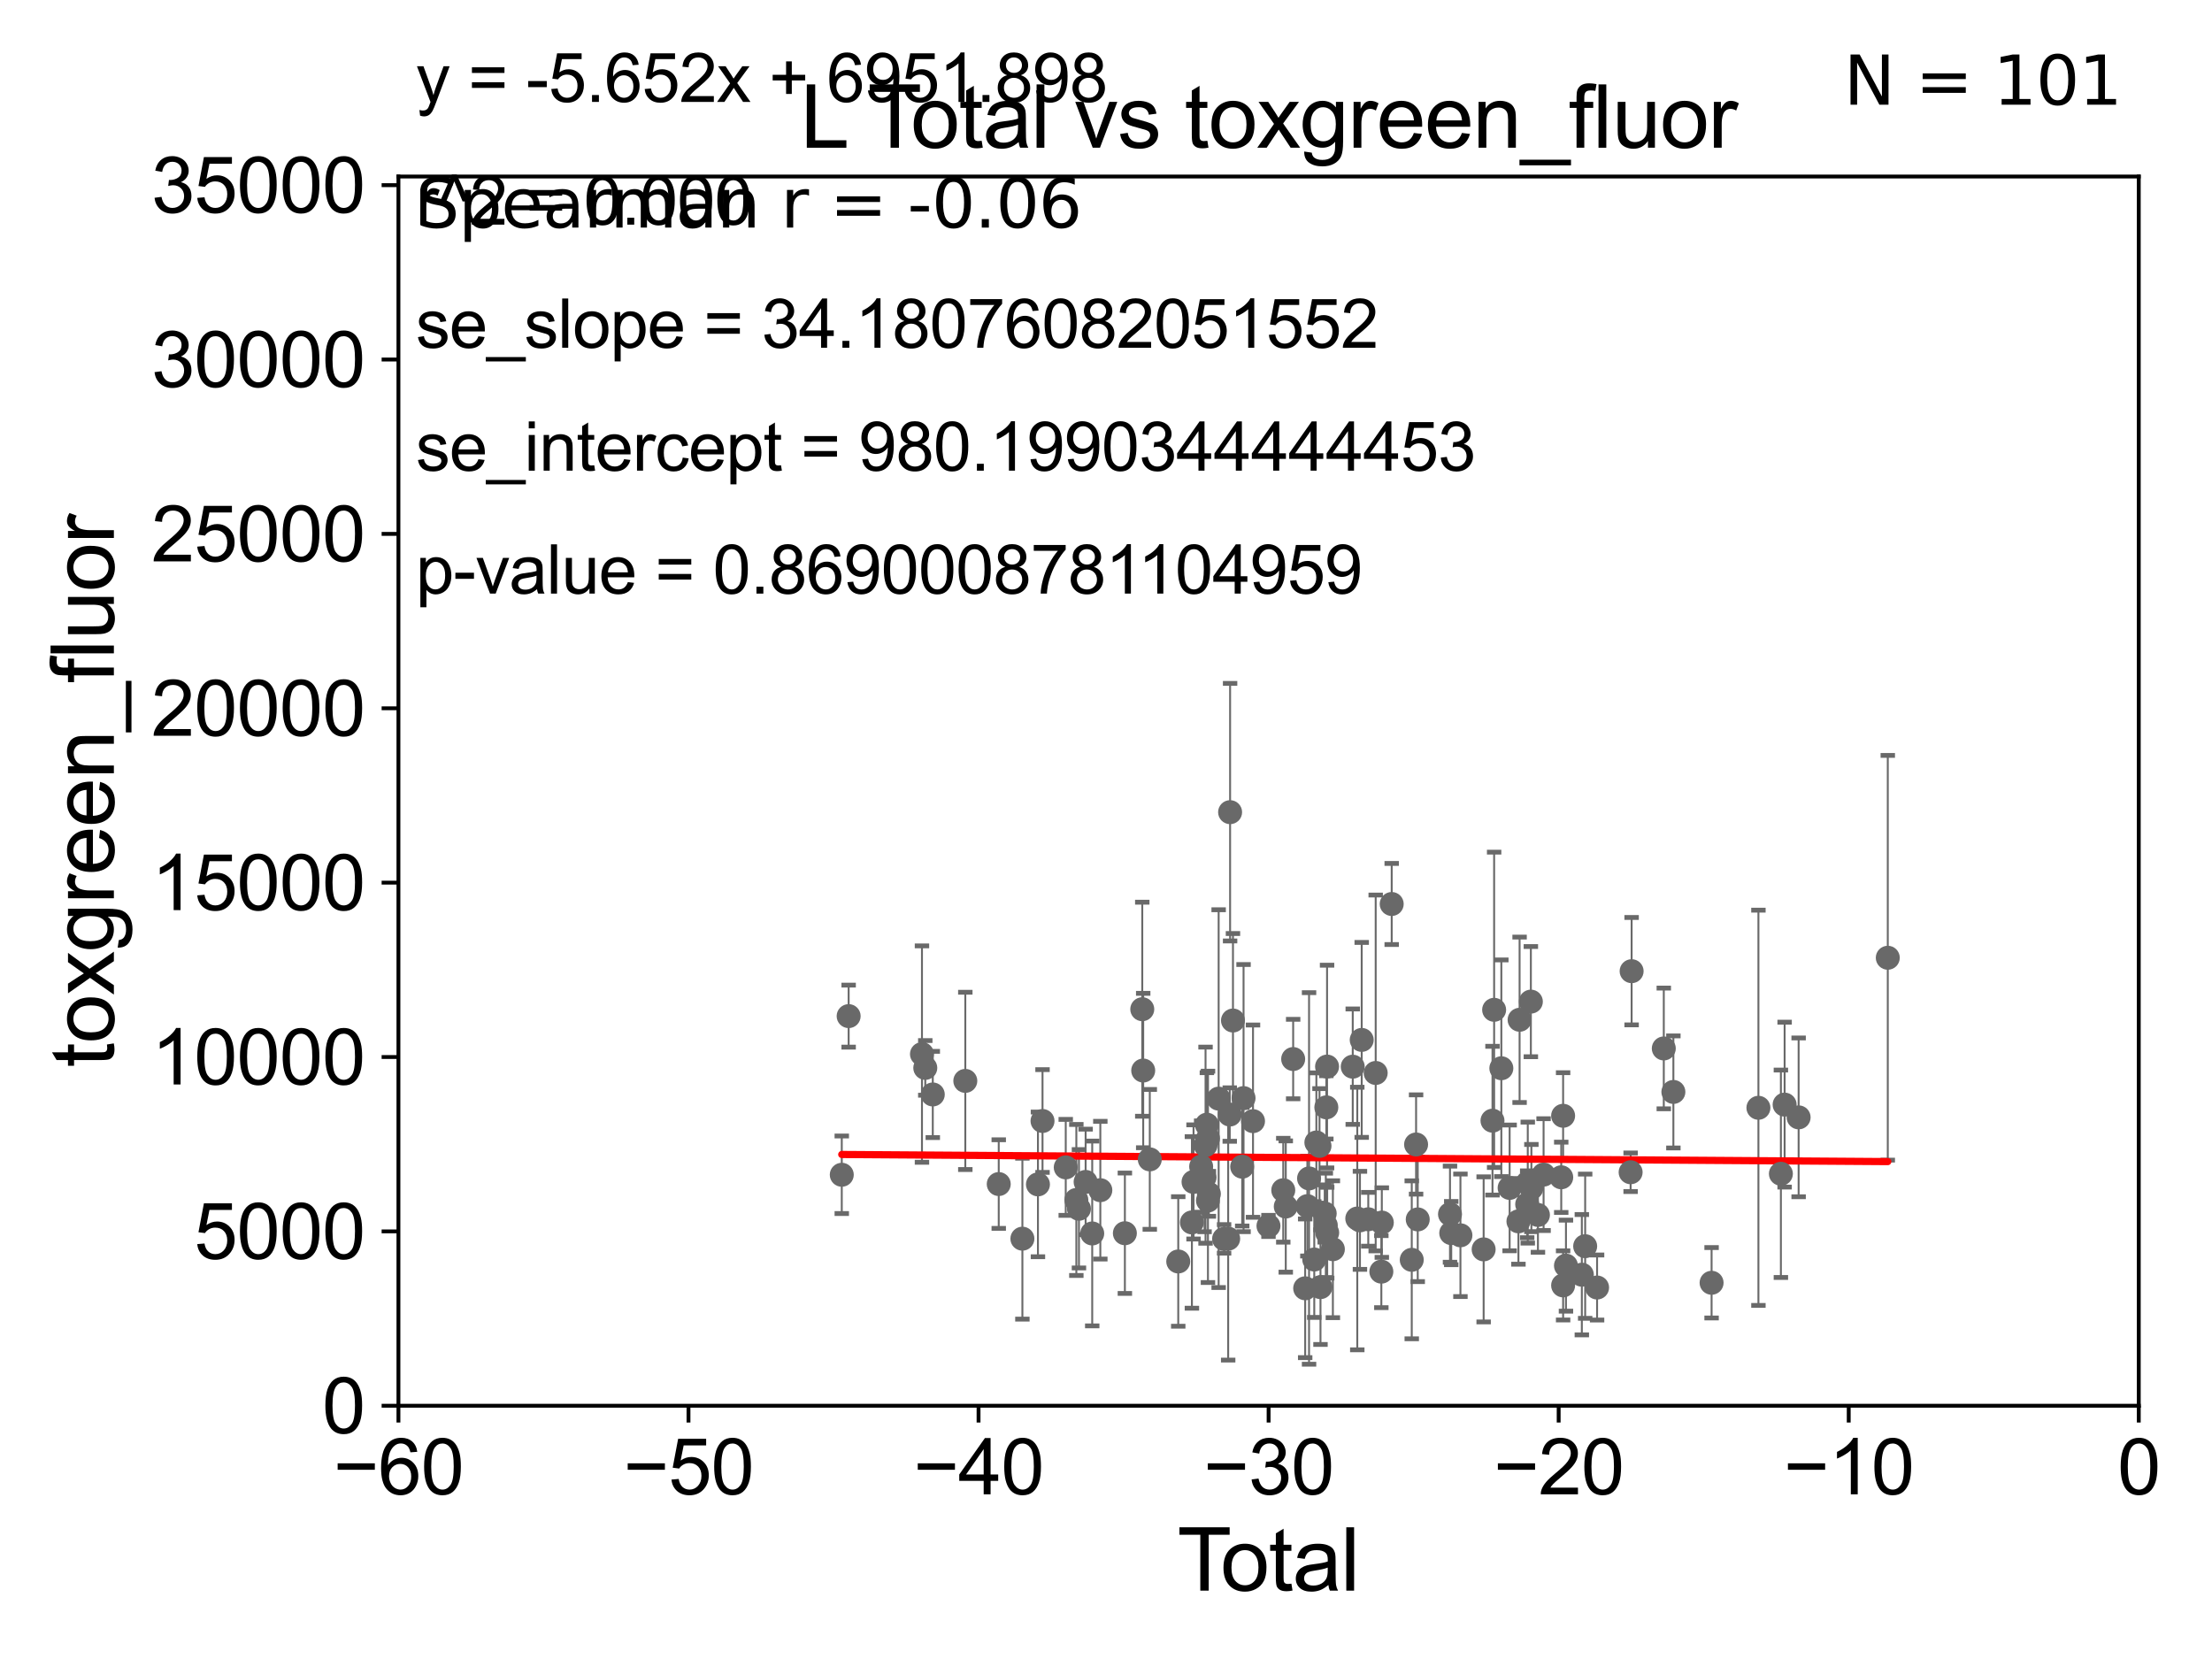 <?xml version="1.0" encoding="utf-8" standalone="no"?>
<!DOCTYPE svg PUBLIC "-//W3C//DTD SVG 1.1//EN"
  "http://www.w3.org/Graphics/SVG/1.1/DTD/svg11.dtd">
<svg xmlns:xlink="http://www.w3.org/1999/xlink" width="460.8pt" height="345.6pt" viewBox="0 0 460.8 345.6" xmlns="http://www.w3.org/2000/svg" version="1.1">
 <defs>
  <style type="text/css">*{stroke-linejoin: round; stroke-linecap: butt}</style>
 </defs>
 <g id="figure_1">
  <g id="patch_1">
   <path d="M 0 345.6 
L 460.8 345.6 
L 460.8 0 
L 0 0 
z
" style="fill: #ffffff"/>
  </g>
  <g id="axes_1">
   <g id="patch_2">
    <path d="M 83 292.84 
L 445.545 292.84 
L 445.545 36.775 
L 83 36.775 
z
" style="fill: #ffffff"/>
   </g>
   <g id="PathCollection_1">
    <defs>
     <path id="mecd7d67187" d="M 0 1.118 
C 0.297 1.118 0.581 1 0.791 0.791 
C 1 0.581 1.118 0.297 1.118 0 
C 1.118 -0.297 1 -0.581 0.791 -0.791 
C 0.581 -1 0.297 -1.118 0 -1.118 
C -0.297 -1.118 -0.581 -1 -0.791 -0.791 
C -1 -0.581 -1.118 -0.297 -1.118 0 
C -1.118 0.297 -1 0.581 -0.791 0.791 
C -0.581 1 -0.297 1.118 0 1.118 
z
" style="stroke: #696969"/>
    </defs>
    <g clip-path="url(#paa0740b179)">
     <use xlink:href="#mecd7d67187" x="314.484" y="247.463" style="fill: #696969; stroke: #696969"/>
     <use xlink:href="#mecd7d67187" x="217.177" y="233.523" style="fill: #696969; stroke: #696969"/>
     <use xlink:href="#mecd7d67187" x="316.318" y="254.43" style="fill: #696969; stroke: #696969"/>
     <use xlink:href="#mecd7d67187" x="312.757" y="222.536" style="fill: #696969; stroke: #696969"/>
     <use xlink:href="#mecd7d67187" x="366.311" y="230.773" style="fill: #696969; stroke: #696969"/>
     <use xlink:href="#mecd7d67187" x="175.357" y="244.726" style="fill: #696969; stroke: #696969"/>
     <use xlink:href="#mecd7d67187" x="310.913" y="233.457" style="fill: #696969; stroke: #696969"/>
     <use xlink:href="#mecd7d67187" x="371.769" y="230.111" style="fill: #696969; stroke: #696969"/>
     <use xlink:href="#mecd7d67187" x="222.014" y="243.186" style="fill: #696969; stroke: #696969"/>
     <use xlink:href="#mecd7d67187" x="374.687" y="232.767" style="fill: #696969; stroke: #696969"/>
     <use xlink:href="#mecd7d67187" x="224.222" y="249.974" style="fill: #696969; stroke: #696969"/>
     <use xlink:href="#mecd7d67187" x="309.07" y="260.268" style="fill: #696969; stroke: #696969"/>
     <use xlink:href="#mecd7d67187" x="224.765" y="251.808" style="fill: #696969; stroke: #696969"/>
     <use xlink:href="#mecd7d67187" x="226.155" y="246.213" style="fill: #696969; stroke: #696969"/>
     <use xlink:href="#mecd7d67187" x="227.53" y="256.952" style="fill: #696969; stroke: #696969"/>
     <use xlink:href="#mecd7d67187" x="229.219" y="247.937" style="fill: #696969; stroke: #696969"/>
     <use xlink:href="#mecd7d67187" x="304.235" y="257.336" style="fill: #696969; stroke: #696969"/>
     <use xlink:href="#mecd7d67187" x="302.319" y="256.876" style="fill: #696969; stroke: #696969"/>
     <use xlink:href="#mecd7d67187" x="393.26" y="199.519" style="fill: #696969; stroke: #696969"/>
     <use xlink:href="#mecd7d67187" x="370.992" y="244.517" style="fill: #696969; stroke: #696969"/>
     <use xlink:href="#mecd7d67187" x="316.559" y="212.437" style="fill: #696969; stroke: #696969"/>
     <use xlink:href="#mecd7d67187" x="318.142" y="250.876" style="fill: #696969; stroke: #696969"/>
     <use xlink:href="#mecd7d67187" x="216.224" y="246.729" style="fill: #696969; stroke: #696969"/>
     <use xlink:href="#mecd7d67187" x="346.598" y="218.41" style="fill: #696969; stroke: #696969"/>
     <use xlink:href="#mecd7d67187" x="348.596" y="227.469" style="fill: #696969; stroke: #696969"/>
     <use xlink:href="#mecd7d67187" x="339.897" y="202.315" style="fill: #696969; stroke: #696969"/>
     <use xlink:href="#mecd7d67187" x="339.689" y="244.201" style="fill: #696969; stroke: #696969"/>
     <use xlink:href="#mecd7d67187" x="192.063" y="219.585" style="fill: #696969; stroke: #696969"/>
     <use xlink:href="#mecd7d67187" x="332.702" y="268.213" style="fill: #696969; stroke: #696969"/>
     <use xlink:href="#mecd7d67187" x="192.753" y="222.462" style="fill: #696969; stroke: #696969"/>
     <use xlink:href="#mecd7d67187" x="194.316" y="227.996" style="fill: #696969; stroke: #696969"/>
     <use xlink:href="#mecd7d67187" x="330.22" y="259.608" style="fill: #696969; stroke: #696969"/>
     <use xlink:href="#mecd7d67187" x="329.526" y="265.544" style="fill: #696969; stroke: #696969"/>
     <use xlink:href="#mecd7d67187" x="201.092" y="225.169" style="fill: #696969; stroke: #696969"/>
     <use xlink:href="#mecd7d67187" x="326.219" y="263.658" style="fill: #696969; stroke: #696969"/>
     <use xlink:href="#mecd7d67187" x="325.627" y="267.774" style="fill: #696969; stroke: #696969"/>
     <use xlink:href="#mecd7d67187" x="325.625" y="232.438" style="fill: #696969; stroke: #696969"/>
     <use xlink:href="#mecd7d67187" x="325.234" y="245.252" style="fill: #696969; stroke: #696969"/>
     <use xlink:href="#mecd7d67187" x="302.063" y="252.935" style="fill: #696969; stroke: #696969"/>
     <use xlink:href="#mecd7d67187" x="208.056" y="246.661" style="fill: #696969; stroke: #696969"/>
     <use xlink:href="#mecd7d67187" x="356.555" y="267.225" style="fill: #696969; stroke: #696969"/>
     <use xlink:href="#mecd7d67187" x="212.983" y="258.039" style="fill: #696969; stroke: #696969"/>
     <use xlink:href="#mecd7d67187" x="255.852" y="258.035" style="fill: #696969; stroke: #696969"/>
     <use xlink:href="#mecd7d67187" x="321.556" y="244.695" style="fill: #696969; stroke: #696969"/>
     <use xlink:href="#mecd7d67187" x="320.381" y="253.094" style="fill: #696969; stroke: #696969"/>
     <use xlink:href="#mecd7d67187" x="319.017" y="247.494" style="fill: #696969; stroke: #696969"/>
     <use xlink:href="#mecd7d67187" x="318.906" y="208.655" style="fill: #696969; stroke: #696969"/>
     <use xlink:href="#mecd7d67187" x="318.263" y="246.355" style="fill: #696969; stroke: #696969"/>
     <use xlink:href="#mecd7d67187" x="176.789" y="211.676" style="fill: #696969; stroke: #696969"/>
     <use xlink:href="#mecd7d67187" x="256.179" y="232.181" style="fill: #696969; stroke: #696969"/>
     <use xlink:href="#mecd7d67187" x="311.255" y="210.362" style="fill: #696969; stroke: #696969"/>
     <use xlink:href="#mecd7d67187" x="251.638" y="250.092" style="fill: #696969; stroke: #696969"/>
     <use xlink:href="#mecd7d67187" x="251.415" y="234.293" style="fill: #696969; stroke: #696969"/>
     <use xlink:href="#mecd7d67187" x="289.917" y="188.318" style="fill: #696969; stroke: #696969"/>
     <use xlink:href="#mecd7d67187" x="272.349" y="251.259" style="fill: #696969; stroke: #696969"/>
     <use xlink:href="#mecd7d67187" x="264.247" y="255.382" style="fill: #696969; stroke: #696969"/>
     <use xlink:href="#mecd7d67187" x="287.858" y="254.686" style="fill: #696969; stroke: #696969"/>
     <use xlink:href="#mecd7d67187" x="250.931" y="245.247" style="fill: #696969; stroke: #696969"/>
     <use xlink:href="#mecd7d67187" x="277.662" y="260.235" style="fill: #696969; stroke: #696969"/>
     <use xlink:href="#mecd7d67187" x="287.759" y="264.906" style="fill: #696969; stroke: #696969"/>
     <use xlink:href="#mecd7d67187" x="286.582" y="223.517" style="fill: #696969; stroke: #696969"/>
     <use xlink:href="#mecd7d67187" x="255.001" y="258.081" style="fill: #696969; stroke: #696969"/>
     <use xlink:href="#mecd7d67187" x="267.328" y="247.943" style="fill: #696969; stroke: #696969"/>
     <use xlink:href="#mecd7d67187" x="251.649" y="237.16" style="fill: #696969; stroke: #696969"/>
     <use xlink:href="#mecd7d67187" x="285.037" y="253.998" style="fill: #696969; stroke: #696969"/>
     <use xlink:href="#mecd7d67187" x="239.522" y="241.519" style="fill: #696969; stroke: #696969"/>
     <use xlink:href="#mecd7d67187" x="274.224" y="238" style="fill: #696969; stroke: #696969"/>
     <use xlink:href="#mecd7d67187" x="283.668" y="216.631" style="fill: #696969; stroke: #696969"/>
     <use xlink:href="#mecd7d67187" x="269.39" y="220.617" style="fill: #696969; stroke: #696969"/>
     <use xlink:href="#mecd7d67187" x="273.785" y="262.381" style="fill: #696969; stroke: #696969"/>
     <use xlink:href="#mecd7d67187" x="250.223" y="243.02" style="fill: #696969; stroke: #696969"/>
     <use xlink:href="#mecd7d67187" x="251.832" y="248.698" style="fill: #696969; stroke: #696969"/>
     <use xlink:href="#mecd7d67187" x="253.867" y="228.867" style="fill: #696969; stroke: #696969"/>
     <use xlink:href="#mecd7d67187" x="283.301" y="254.221" style="fill: #696969; stroke: #696969"/>
     <use xlink:href="#mecd7d67187" x="248.637" y="246.215" style="fill: #696969; stroke: #696969"/>
     <use xlink:href="#mecd7d67187" x="245.45" y="262.788" style="fill: #696969; stroke: #696969"/>
     <use xlink:href="#mecd7d67187" x="271.893" y="268.377" style="fill: #696969; stroke: #696969"/>
     <use xlink:href="#mecd7d67187" x="282.747" y="253.843" style="fill: #696969; stroke: #696969"/>
     <use xlink:href="#mecd7d67187" x="281.801" y="222.208" style="fill: #696969; stroke: #696969"/>
     <use xlink:href="#mecd7d67187" x="248.296" y="254.653" style="fill: #696969; stroke: #696969"/>
     <use xlink:href="#mecd7d67187" x="267.849" y="251.34" style="fill: #696969; stroke: #696969"/>
     <use xlink:href="#mecd7d67187" x="274.876" y="238.707" style="fill: #696969; stroke: #696969"/>
     <use xlink:href="#mecd7d67187" x="251.137" y="238.555" style="fill: #696969; stroke: #696969"/>
     <use xlink:href="#mecd7d67187" x="272.7" y="245.488" style="fill: #696969; stroke: #696969"/>
     <use xlink:href="#mecd7d67187" x="258.773" y="243.042" style="fill: #696969; stroke: #696969"/>
     <use xlink:href="#mecd7d67187" x="276.19" y="255.266" style="fill: #696969; stroke: #696969"/>
     <use xlink:href="#mecd7d67187" x="261.026" y="233.554" style="fill: #696969; stroke: #696969"/>
     <use xlink:href="#mecd7d67187" x="275.96" y="252.795" style="fill: #696969; stroke: #696969"/>
     <use xlink:href="#mecd7d67187" x="294.997" y="238.417" style="fill: #696969; stroke: #696969"/>
     <use xlink:href="#mecd7d67187" x="237.955" y="210.237" style="fill: #696969; stroke: #696969"/>
     <use xlink:href="#mecd7d67187" x="275.082" y="268.133" style="fill: #696969; stroke: #696969"/>
     <use xlink:href="#mecd7d67187" x="238.151" y="223.011" style="fill: #696969; stroke: #696969"/>
     <use xlink:href="#mecd7d67187" x="259.055" y="228.754" style="fill: #696969; stroke: #696969"/>
     <use xlink:href="#mecd7d67187" x="276.299" y="230.683" style="fill: #696969; stroke: #696969"/>
     <use xlink:href="#mecd7d67187" x="276.451" y="222.186" style="fill: #696969; stroke: #696969"/>
     <use xlink:href="#mecd7d67187" x="276.479" y="256.795" style="fill: #696969; stroke: #696969"/>
     <use xlink:href="#mecd7d67187" x="294.094" y="262.444" style="fill: #696969; stroke: #696969"/>
     <use xlink:href="#mecd7d67187" x="234.332" y="256.906" style="fill: #696969; stroke: #696969"/>
     <use xlink:href="#mecd7d67187" x="256.252" y="169.189" style="fill: #696969; stroke: #696969"/>
     <use xlink:href="#mecd7d67187" x="256.85" y="212.59" style="fill: #696969; stroke: #696969"/>
     <use xlink:href="#mecd7d67187" x="295.34" y="254.027" style="fill: #696969; stroke: #696969"/>
    </g>
   </g>
   <g id="matplotlib.axis_1">
    <g id="xtick_1">
     <g id="line2d_1">
      <defs>
       <path id="m96871f704f" d="M 0 0 
L 0 3.5 
" style="stroke: #000000; stroke-width: 0.8"/>
      </defs>
      <g>
       <use xlink:href="#m96871f704f" x="83" y="292.84" style="stroke: #000000; stroke-width: 0.8"/>
      </g>
     </g>
     <g id="text_1">
      <!-- −60 -->
      <g transform="translate(69.43 311.293)scale(0.16 -0.16)">
       <defs>
        <path id="ArialMT-2212" d="M 3381 1997 
L 356 1997 
L 356 2522 
L 3381 2522 
L 3381 1997 
z
" transform="scale(0.016)"/>
        <path id="ArialMT-36" d="M 3184 3459 
L 2625 3416 
Q 2550 3747 2413 3897 
Q 2184 4138 1850 4138 
Q 1581 4138 1378 3988 
Q 1113 3794 959 3422 
Q 806 3050 800 2363 
Q 1003 2672 1297 2822 
Q 1591 2972 1913 2972 
Q 2475 2972 2870 2558 
Q 3266 2144 3266 1488 
Q 3266 1056 3080 686 
Q 2894 316 2569 119 
Q 2244 -78 1831 -78 
Q 1128 -78 684 439 
Q 241 956 241 2144 
Q 241 3472 731 4075 
Q 1159 4600 1884 4600 
Q 2425 4600 2770 4297 
Q 3116 3994 3184 3459 
z
M 888 1484 
Q 888 1194 1011 928 
Q 1134 663 1356 523 
Q 1578 384 1822 384 
Q 2178 384 2434 671 
Q 2691 959 2691 1453 
Q 2691 1928 2437 2201 
Q 2184 2475 1800 2475 
Q 1419 2475 1153 2201 
Q 888 1928 888 1484 
z
" transform="scale(0.016)"/>
        <path id="ArialMT-30" d="M 266 2259 
Q 266 3072 433 3567 
Q 600 4063 929 4331 
Q 1259 4600 1759 4600 
Q 2128 4600 2406 4451 
Q 2684 4303 2865 4023 
Q 3047 3744 3150 3342 
Q 3253 2941 3253 2259 
Q 3253 1453 3087 958 
Q 2922 463 2592 192 
Q 2263 -78 1759 -78 
Q 1097 -78 719 397 
Q 266 969 266 2259 
z
M 844 2259 
Q 844 1131 1108 757 
Q 1372 384 1759 384 
Q 2147 384 2411 759 
Q 2675 1134 2675 2259 
Q 2675 3391 2411 3762 
Q 2147 4134 1753 4134 
Q 1366 4134 1134 3806 
Q 844 3388 844 2259 
z
" transform="scale(0.016)"/>
       </defs>
       <use xlink:href="#ArialMT-2212"/>
       <use xlink:href="#ArialMT-36" x="58.398"/>
       <use xlink:href="#ArialMT-30" x="114.014"/>
      </g>
     </g>
    </g>
    <g id="xtick_2">
     <g id="line2d_2">
      <g>
       <use xlink:href="#m96871f704f" x="143.424" y="292.84" style="stroke: #000000; stroke-width: 0.8"/>
      </g>
     </g>
     <g id="text_2">
      <!-- −50 -->
      <g transform="translate(129.854 311.293)scale(0.16 -0.16)">
       <defs>
        <path id="ArialMT-35" d="M 266 1200 
L 856 1250 
Q 922 819 1161 601 
Q 1400 384 1738 384 
Q 2144 384 2425 690 
Q 2706 997 2706 1503 
Q 2706 1984 2436 2262 
Q 2166 2541 1728 2541 
Q 1456 2541 1237 2417 
Q 1019 2294 894 2097 
L 366 2166 
L 809 4519 
L 3088 4519 
L 3088 3981 
L 1259 3981 
L 1013 2750 
Q 1425 3038 1878 3038 
Q 2478 3038 2890 2622 
Q 3303 2206 3303 1553 
Q 3303 931 2941 478 
Q 2500 -78 1738 -78 
Q 1113 -78 717 272 
Q 322 622 266 1200 
z
" transform="scale(0.016)"/>
       </defs>
       <use xlink:href="#ArialMT-2212"/>
       <use xlink:href="#ArialMT-35" x="58.398"/>
       <use xlink:href="#ArialMT-30" x="114.014"/>
      </g>
     </g>
    </g>
    <g id="xtick_3">
     <g id="line2d_3">
      <g>
       <use xlink:href="#m96871f704f" x="203.848" y="292.84" style="stroke: #000000; stroke-width: 0.8"/>
      </g>
     </g>
     <g id="text_3">
      <!-- −40 -->
      <g transform="translate(190.278 311.293)scale(0.16 -0.16)">
       <defs>
        <path id="ArialMT-34" d="M 2069 0 
L 2069 1097 
L 81 1097 
L 81 1613 
L 2172 4581 
L 2631 4581 
L 2631 1613 
L 3250 1613 
L 3250 1097 
L 2631 1097 
L 2631 0 
L 2069 0 
z
M 2069 1613 
L 2069 3678 
L 634 1613 
L 2069 1613 
z
" transform="scale(0.016)"/>
       </defs>
       <use xlink:href="#ArialMT-2212"/>
       <use xlink:href="#ArialMT-34" x="58.398"/>
       <use xlink:href="#ArialMT-30" x="114.014"/>
      </g>
     </g>
    </g>
    <g id="xtick_4">
     <g id="line2d_4">
      <g>
       <use xlink:href="#m96871f704f" x="264.272" y="292.84" style="stroke: #000000; stroke-width: 0.8"/>
      </g>
     </g>
     <g id="text_4">
      <!-- −30 -->
      <g transform="translate(250.702 311.293)scale(0.16 -0.16)">
       <defs>
        <path id="ArialMT-33" d="M 269 1209 
L 831 1284 
Q 928 806 1161 595 
Q 1394 384 1728 384 
Q 2125 384 2398 659 
Q 2672 934 2672 1341 
Q 2672 1728 2419 1979 
Q 2166 2231 1775 2231 
Q 1616 2231 1378 2169 
L 1441 2663 
Q 1497 2656 1531 2656 
Q 1891 2656 2178 2843 
Q 2466 3031 2466 3422 
Q 2466 3731 2256 3934 
Q 2047 4138 1716 4138 
Q 1388 4138 1169 3931 
Q 950 3725 888 3313 
L 325 3413 
Q 428 3978 793 4289 
Q 1159 4600 1703 4600 
Q 2078 4600 2393 4439 
Q 2709 4278 2876 4000 
Q 3044 3722 3044 3409 
Q 3044 3113 2884 2869 
Q 2725 2625 2413 2481 
Q 2819 2388 3044 2092 
Q 3269 1797 3269 1353 
Q 3269 753 2831 336 
Q 2394 -81 1725 -81 
Q 1122 -81 723 278 
Q 325 638 269 1209 
z
" transform="scale(0.016)"/>
       </defs>
       <use xlink:href="#ArialMT-2212"/>
       <use xlink:href="#ArialMT-33" x="58.398"/>
       <use xlink:href="#ArialMT-30" x="114.014"/>
      </g>
     </g>
    </g>
    <g id="xtick_5">
     <g id="line2d_5">
      <g>
       <use xlink:href="#m96871f704f" x="324.697" y="292.84" style="stroke: #000000; stroke-width: 0.8"/>
      </g>
     </g>
     <g id="text_5">
      <!-- −20 -->
      <g transform="translate(311.127 311.293)scale(0.16 -0.16)">
       <defs>
        <path id="ArialMT-32" d="M 3222 541 
L 3222 0 
L 194 0 
Q 188 203 259 391 
Q 375 700 629 1000 
Q 884 1300 1366 1694 
Q 2113 2306 2375 2664 
Q 2638 3022 2638 3341 
Q 2638 3675 2398 3904 
Q 2159 4134 1775 4134 
Q 1369 4134 1125 3890 
Q 881 3647 878 3216 
L 300 3275 
Q 359 3922 746 4261 
Q 1134 4600 1788 4600 
Q 2447 4600 2831 4234 
Q 3216 3869 3216 3328 
Q 3216 3053 3103 2787 
Q 2991 2522 2730 2228 
Q 2469 1934 1863 1422 
Q 1356 997 1212 845 
Q 1069 694 975 541 
L 3222 541 
z
" transform="scale(0.016)"/>
       </defs>
       <use xlink:href="#ArialMT-2212"/>
       <use xlink:href="#ArialMT-32" x="58.398"/>
       <use xlink:href="#ArialMT-30" x="114.014"/>
      </g>
     </g>
    </g>
    <g id="xtick_6">
     <g id="line2d_6">
      <g>
       <use xlink:href="#m96871f704f" x="385.121" y="292.84" style="stroke: #000000; stroke-width: 0.8"/>
      </g>
     </g>
     <g id="text_6">
      <!-- −10 -->
      <g transform="translate(371.551 311.293)scale(0.16 -0.16)">
       <defs>
        <path id="ArialMT-31" d="M 2384 0 
L 1822 0 
L 1822 3584 
Q 1619 3391 1289 3197 
Q 959 3003 697 2906 
L 697 3450 
Q 1169 3672 1522 3987 
Q 1875 4303 2022 4600 
L 2384 4600 
L 2384 0 
z
" transform="scale(0.016)"/>
       </defs>
       <use xlink:href="#ArialMT-2212"/>
       <use xlink:href="#ArialMT-31" x="58.398"/>
       <use xlink:href="#ArialMT-30" x="114.014"/>
      </g>
     </g>
    </g>
    <g id="xtick_7">
     <g id="line2d_7">
      <g>
       <use xlink:href="#m96871f704f" x="445.545" y="292.84" style="stroke: #000000; stroke-width: 0.8"/>
      </g>
     </g>
     <g id="text_7">
      <!-- 0 -->
      <g transform="translate(441.096 311.293)scale(0.16 -0.16)">
       <use xlink:href="#ArialMT-30"/>
      </g>
     </g>
    </g>
    <g id="text_8">
     <!-- Total -->
     <g transform="translate(245.267 331.357)scale(0.18 -0.18)">
      <defs>
       <path id="ArialMT-54" d="M 1659 0 
L 1659 4041 
L 150 4041 
L 150 4581 
L 3781 4581 
L 3781 4041 
L 2266 4041 
L 2266 0 
L 1659 0 
z
" transform="scale(0.016)"/>
       <path id="ArialMT-6f" d="M 213 1659 
Q 213 2581 725 3025 
Q 1153 3394 1769 3394 
Q 2453 3394 2887 2945 
Q 3322 2497 3322 1706 
Q 3322 1066 3130 698 
Q 2938 331 2570 128 
Q 2203 -75 1769 -75 
Q 1072 -75 642 372 
Q 213 819 213 1659 
z
M 791 1659 
Q 791 1022 1069 705 
Q 1347 388 1769 388 
Q 2188 388 2466 706 
Q 2744 1025 2744 1678 
Q 2744 2294 2464 2611 
Q 2184 2928 1769 2928 
Q 1347 2928 1069 2612 
Q 791 2297 791 1659 
z
" transform="scale(0.016)"/>
       <path id="ArialMT-74" d="M 1650 503 
L 1731 6 
Q 1494 -44 1306 -44 
Q 1000 -44 831 53 
Q 663 150 594 308 
Q 525 466 525 972 
L 525 2881 
L 113 2881 
L 113 3319 
L 525 3319 
L 525 4141 
L 1084 4478 
L 1084 3319 
L 1650 3319 
L 1650 2881 
L 1084 2881 
L 1084 941 
Q 1084 700 1114 631 
Q 1144 563 1211 522 
Q 1278 481 1403 481 
Q 1497 481 1650 503 
z
" transform="scale(0.016)"/>
       <path id="ArialMT-61" d="M 2588 409 
Q 2275 144 1986 34 
Q 1697 -75 1366 -75 
Q 819 -75 525 192 
Q 231 459 231 875 
Q 231 1119 342 1320 
Q 453 1522 633 1644 
Q 813 1766 1038 1828 
Q 1203 1872 1538 1913 
Q 2219 1994 2541 2106 
Q 2544 2222 2544 2253 
Q 2544 2597 2384 2738 
Q 2169 2928 1744 2928 
Q 1347 2928 1158 2789 
Q 969 2650 878 2297 
L 328 2372 
Q 403 2725 575 2942 
Q 747 3159 1072 3276 
Q 1397 3394 1825 3394 
Q 2250 3394 2515 3294 
Q 2781 3194 2906 3042 
Q 3031 2891 3081 2659 
Q 3109 2516 3109 2141 
L 3109 1391 
Q 3109 606 3145 398 
Q 3181 191 3288 0 
L 2700 0 
Q 2613 175 2588 409 
z
M 2541 1666 
Q 2234 1541 1622 1453 
Q 1275 1403 1131 1340 
Q 988 1278 909 1158 
Q 831 1038 831 891 
Q 831 666 1001 516 
Q 1172 366 1500 366 
Q 1825 366 2078 508 
Q 2331 650 2450 897 
Q 2541 1088 2541 1459 
L 2541 1666 
z
" transform="scale(0.016)"/>
       <path id="ArialMT-6c" d="M 409 0 
L 409 4581 
L 972 4581 
L 972 0 
L 409 0 
z
" transform="scale(0.016)"/>
      </defs>
      <use xlink:href="#ArialMT-54"/>
      <use xlink:href="#ArialMT-6f" x="49.959"/>
      <use xlink:href="#ArialMT-74" x="105.574"/>
      <use xlink:href="#ArialMT-61" x="133.357"/>
      <use xlink:href="#ArialMT-6c" x="188.973"/>
     </g>
    </g>
   </g>
   <g id="matplotlib.axis_2">
    <g id="ytick_1">
     <g id="line2d_8">
      <defs>
       <path id="m242c5acf69" d="M 0 0 
L -3.5 0 
" style="stroke: #000000; stroke-width: 0.8"/>
      </defs>
      <g>
       <use xlink:href="#m242c5acf69" x="83" y="292.84" style="stroke: #000000; stroke-width: 0.8"/>
      </g>
     </g>
     <g id="text_9">
      <!-- 0 -->
      <g transform="translate(67.103 298.566)scale(0.16 -0.16)">
       <use xlink:href="#ArialMT-30"/>
      </g>
     </g>
    </g>
    <g id="ytick_2">
     <g id="line2d_9">
      <g>
       <use xlink:href="#m242c5acf69" x="83" y="256.516" style="stroke: #000000; stroke-width: 0.8"/>
      </g>
     </g>
     <g id="text_10">
      <!-- 5000 -->
      <g transform="translate(40.41 262.242)scale(0.16 -0.16)">
       <use xlink:href="#ArialMT-35"/>
       <use xlink:href="#ArialMT-30" x="55.615"/>
       <use xlink:href="#ArialMT-30" x="111.23"/>
       <use xlink:href="#ArialMT-30" x="166.846"/>
      </g>
     </g>
    </g>
    <g id="ytick_3">
     <g id="line2d_10">
      <g>
       <use xlink:href="#m242c5acf69" x="83" y="220.192" style="stroke: #000000; stroke-width: 0.8"/>
      </g>
     </g>
     <g id="text_11">
      <!-- 10000 -->
      <g transform="translate(31.512 225.918)scale(0.16 -0.16)">
       <use xlink:href="#ArialMT-31"/>
       <use xlink:href="#ArialMT-30" x="55.615"/>
       <use xlink:href="#ArialMT-30" x="111.23"/>
       <use xlink:href="#ArialMT-30" x="166.846"/>
       <use xlink:href="#ArialMT-30" x="222.461"/>
      </g>
     </g>
    </g>
    <g id="ytick_4">
     <g id="line2d_11">
      <g>
       <use xlink:href="#m242c5acf69" x="83" y="183.867" style="stroke: #000000; stroke-width: 0.8"/>
      </g>
     </g>
     <g id="text_12">
      <!-- 15000 -->
      <g transform="translate(31.512 189.594)scale(0.16 -0.16)">
       <use xlink:href="#ArialMT-31"/>
       <use xlink:href="#ArialMT-35" x="55.615"/>
       <use xlink:href="#ArialMT-30" x="111.23"/>
       <use xlink:href="#ArialMT-30" x="166.846"/>
       <use xlink:href="#ArialMT-30" x="222.461"/>
      </g>
     </g>
    </g>
    <g id="ytick_5">
     <g id="line2d_12">
      <g>
       <use xlink:href="#m242c5acf69" x="83" y="147.543" style="stroke: #000000; stroke-width: 0.8"/>
      </g>
     </g>
     <g id="text_13">
      <!-- 20000 -->
      <g transform="translate(31.512 153.27)scale(0.16 -0.16)">
       <use xlink:href="#ArialMT-32"/>
       <use xlink:href="#ArialMT-30" x="55.615"/>
       <use xlink:href="#ArialMT-30" x="111.23"/>
       <use xlink:href="#ArialMT-30" x="166.846"/>
       <use xlink:href="#ArialMT-30" x="222.461"/>
      </g>
     </g>
    </g>
    <g id="ytick_6">
     <g id="line2d_13">
      <g>
       <use xlink:href="#m242c5acf69" x="83" y="111.219" style="stroke: #000000; stroke-width: 0.8"/>
      </g>
     </g>
     <g id="text_14">
      <!-- 25000 -->
      <g transform="translate(31.512 116.945)scale(0.16 -0.16)">
       <use xlink:href="#ArialMT-32"/>
       <use xlink:href="#ArialMT-35" x="55.615"/>
       <use xlink:href="#ArialMT-30" x="111.23"/>
       <use xlink:href="#ArialMT-30" x="166.846"/>
       <use xlink:href="#ArialMT-30" x="222.461"/>
      </g>
     </g>
    </g>
    <g id="ytick_7">
     <g id="line2d_14">
      <g>
       <use xlink:href="#m242c5acf69" x="83" y="74.895" style="stroke: #000000; stroke-width: 0.8"/>
      </g>
     </g>
     <g id="text_15">
      <!-- 30000 -->
      <g transform="translate(31.512 80.621)scale(0.16 -0.16)">
       <use xlink:href="#ArialMT-33"/>
       <use xlink:href="#ArialMT-30" x="55.615"/>
       <use xlink:href="#ArialMT-30" x="111.23"/>
       <use xlink:href="#ArialMT-30" x="166.846"/>
       <use xlink:href="#ArialMT-30" x="222.461"/>
      </g>
     </g>
    </g>
    <g id="ytick_8">
     <g id="line2d_15">
      <g>
       <use xlink:href="#m242c5acf69" x="83" y="38.571" style="stroke: #000000; stroke-width: 0.8"/>
      </g>
     </g>
     <g id="text_16">
      <!-- 35000 -->
      <g transform="translate(31.512 44.297)scale(0.16 -0.16)">
       <use xlink:href="#ArialMT-33"/>
       <use xlink:href="#ArialMT-35" x="55.615"/>
       <use xlink:href="#ArialMT-30" x="111.23"/>
       <use xlink:href="#ArialMT-30" x="166.846"/>
       <use xlink:href="#ArialMT-30" x="222.461"/>
      </g>
     </g>
    </g>
    <g id="text_17">
     <!-- toxgreen_fluor -->
     <g transform="translate(23.724 222.34)rotate(-90)scale(0.18 -0.18)">
      <defs>
       <path id="ArialMT-78" d="M 47 0 
L 1259 1725 
L 138 3319 
L 841 3319 
L 1350 2541 
Q 1494 2319 1581 2169 
Q 1719 2375 1834 2534 
L 2394 3319 
L 3066 3319 
L 1919 1756 
L 3153 0 
L 2463 0 
L 1781 1031 
L 1600 1309 
L 728 0 
L 47 0 
z
" transform="scale(0.016)"/>
       <path id="ArialMT-67" d="M 319 -275 
L 866 -356 
Q 900 -609 1056 -725 
Q 1266 -881 1628 -881 
Q 2019 -881 2231 -725 
Q 2444 -569 2519 -288 
Q 2563 -116 2559 434 
Q 2191 0 1641 0 
Q 956 0 581 494 
Q 206 988 206 1678 
Q 206 2153 378 2554 
Q 550 2956 876 3175 
Q 1203 3394 1644 3394 
Q 2231 3394 2613 2919 
L 2613 3319 
L 3131 3319 
L 3131 450 
Q 3131 -325 2973 -648 
Q 2816 -972 2473 -1159 
Q 2131 -1347 1631 -1347 
Q 1038 -1347 672 -1080 
Q 306 -813 319 -275 
z
M 784 1719 
Q 784 1066 1043 766 
Q 1303 466 1694 466 
Q 2081 466 2343 764 
Q 2606 1063 2606 1700 
Q 2606 2309 2336 2618 
Q 2066 2928 1684 2928 
Q 1309 2928 1046 2623 
Q 784 2319 784 1719 
z
" transform="scale(0.016)"/>
       <path id="ArialMT-72" d="M 416 0 
L 416 3319 
L 922 3319 
L 922 2816 
Q 1116 3169 1280 3281 
Q 1444 3394 1641 3394 
Q 1925 3394 2219 3213 
L 2025 2691 
Q 1819 2813 1613 2813 
Q 1428 2813 1281 2702 
Q 1134 2591 1072 2394 
Q 978 2094 978 1738 
L 978 0 
L 416 0 
z
" transform="scale(0.016)"/>
       <path id="ArialMT-65" d="M 2694 1069 
L 3275 997 
Q 3138 488 2766 206 
Q 2394 -75 1816 -75 
Q 1088 -75 661 373 
Q 234 822 234 1631 
Q 234 2469 665 2931 
Q 1097 3394 1784 3394 
Q 2450 3394 2872 2941 
Q 3294 2488 3294 1666 
Q 3294 1616 3291 1516 
L 816 1516 
Q 847 969 1125 678 
Q 1403 388 1819 388 
Q 2128 388 2347 550 
Q 2566 713 2694 1069 
z
M 847 1978 
L 2700 1978 
Q 2663 2397 2488 2606 
Q 2219 2931 1791 2931 
Q 1403 2931 1139 2672 
Q 875 2413 847 1978 
z
" transform="scale(0.016)"/>
       <path id="ArialMT-6e" d="M 422 0 
L 422 3319 
L 928 3319 
L 928 2847 
Q 1294 3394 1984 3394 
Q 2284 3394 2536 3286 
Q 2788 3178 2913 3003 
Q 3038 2828 3088 2588 
Q 3119 2431 3119 2041 
L 3119 0 
L 2556 0 
L 2556 2019 
Q 2556 2363 2490 2533 
Q 2425 2703 2258 2804 
Q 2091 2906 1866 2906 
Q 1506 2906 1245 2678 
Q 984 2450 984 1813 
L 984 0 
L 422 0 
z
" transform="scale(0.016)"/>
       <path id="ArialMT-5f" d="M -97 -1272 
L -97 -866 
L 3631 -866 
L 3631 -1272 
L -97 -1272 
z
" transform="scale(0.016)"/>
       <path id="ArialMT-66" d="M 556 0 
L 556 2881 
L 59 2881 
L 59 3319 
L 556 3319 
L 556 3672 
Q 556 4006 616 4169 
Q 697 4388 901 4523 
Q 1106 4659 1475 4659 
Q 1713 4659 2000 4603 
L 1916 4113 
Q 1741 4144 1584 4144 
Q 1328 4144 1222 4034 
Q 1116 3925 1116 3625 
L 1116 3319 
L 1763 3319 
L 1763 2881 
L 1116 2881 
L 1116 0 
L 556 0 
z
" transform="scale(0.016)"/>
       <path id="ArialMT-75" d="M 2597 0 
L 2597 488 
Q 2209 -75 1544 -75 
Q 1250 -75 995 37 
Q 741 150 617 320 
Q 494 491 444 738 
Q 409 903 409 1263 
L 409 3319 
L 972 3319 
L 972 1478 
Q 972 1038 1006 884 
Q 1059 663 1231 536 
Q 1403 409 1656 409 
Q 1909 409 2131 539 
Q 2353 669 2445 892 
Q 2538 1116 2538 1541 
L 2538 3319 
L 3100 3319 
L 3100 0 
L 2597 0 
z
" transform="scale(0.016)"/>
      </defs>
      <use xlink:href="#ArialMT-74"/>
      <use xlink:href="#ArialMT-6f" x="27.783"/>
      <use xlink:href="#ArialMT-78" x="83.398"/>
      <use xlink:href="#ArialMT-67" x="133.398"/>
      <use xlink:href="#ArialMT-72" x="189.014"/>
      <use xlink:href="#ArialMT-65" x="222.314"/>
      <use xlink:href="#ArialMT-65" x="277.93"/>
      <use xlink:href="#ArialMT-6e" x="333.545"/>
      <use xlink:href="#ArialMT-5f" x="389.16"/>
      <use xlink:href="#ArialMT-66" x="444.775"/>
      <use xlink:href="#ArialMT-6c" x="472.559"/>
      <use xlink:href="#ArialMT-75" x="494.775"/>
      <use xlink:href="#ArialMT-6f" x="550.391"/>
      <use xlink:href="#ArialMT-72" x="606.006"/>
     </g>
    </g>
   </g>
   <g id="LineCollection_1">
    <path d="M 314.484 260.564 
L 314.484 234.362 
" clip-path="url(#paa0740b179)" style="fill: none; stroke: #696969; stroke-width: 0.4"/>
    <path d="M 217.177 244.226 
L 217.177 222.821 
" clip-path="url(#paa0740b179)" style="fill: none; stroke: #696969; stroke-width: 0.4"/>
    <path d="M 316.318 263.356 
L 316.318 245.504 
" clip-path="url(#paa0740b179)" style="fill: none; stroke: #696969; stroke-width: 0.4"/>
    <path d="M 312.757 245.106 
L 312.757 199.966 
" clip-path="url(#paa0740b179)" style="fill: none; stroke: #696969; stroke-width: 0.4"/>
    <path d="M 366.311 271.943 
L 366.311 189.603 
" clip-path="url(#paa0740b179)" style="fill: none; stroke: #696969; stroke-width: 0.4"/>
    <path d="M 175.357 252.803 
L 175.357 236.648 
" clip-path="url(#paa0740b179)" style="fill: none; stroke: #696969; stroke-width: 0.4"/>
    <path d="M 310.913 248.952 
L 310.913 217.963 
" clip-path="url(#paa0740b179)" style="fill: none; stroke: #696969; stroke-width: 0.4"/>
    <path d="M 371.769 247.286 
L 371.769 212.937 
" clip-path="url(#paa0740b179)" style="fill: none; stroke: #696969; stroke-width: 0.4"/>
    <path d="M 222.014 253.181 
L 222.014 233.191 
" clip-path="url(#paa0740b179)" style="fill: none; stroke: #696969; stroke-width: 0.4"/>
    <path d="M 374.687 249.305 
L 374.687 216.229 
" clip-path="url(#paa0740b179)" style="fill: none; stroke: #696969; stroke-width: 0.4"/>
    <path d="M 224.222 265.704 
L 224.222 234.245 
" clip-path="url(#paa0740b179)" style="fill: none; stroke: #696969; stroke-width: 0.4"/>
    <path d="M 309.07 275.379 
L 309.07 245.158 
" clip-path="url(#paa0740b179)" style="fill: none; stroke: #696969; stroke-width: 0.4"/>
    <path d="M 224.765 264.14 
L 224.765 239.476 
" clip-path="url(#paa0740b179)" style="fill: none; stroke: #696969; stroke-width: 0.4"/>
    <path d="M 226.155 257.2 
L 226.155 235.226 
" clip-path="url(#paa0740b179)" style="fill: none; stroke: #696969; stroke-width: 0.4"/>
    <path d="M 227.53 276.201 
L 227.53 237.704 
" clip-path="url(#paa0740b179)" style="fill: none; stroke: #696969; stroke-width: 0.4"/>
    <path d="M 229.219 262.278 
L 229.219 233.597 
" clip-path="url(#paa0740b179)" style="fill: none; stroke: #696969; stroke-width: 0.4"/>
    <path d="M 304.235 270.099 
L 304.235 244.574 
" clip-path="url(#paa0740b179)" style="fill: none; stroke: #696969; stroke-width: 0.4"/>
    <path d="M 302.319 263.461 
L 302.319 250.292 
" clip-path="url(#paa0740b179)" style="fill: none; stroke: #696969; stroke-width: 0.4"/>
    <path d="M 393.26 241.67 
L 393.26 157.368 
" clip-path="url(#paa0740b179)" style="fill: none; stroke: #696969; stroke-width: 0.4"/>
    <path d="M 370.992 266.123 
L 370.992 222.911 
" clip-path="url(#paa0740b179)" style="fill: none; stroke: #696969; stroke-width: 0.4"/>
    <path d="M 316.559 229.665 
L 316.559 195.21 
" clip-path="url(#paa0740b179)" style="fill: none; stroke: #696969; stroke-width: 0.4"/>
    <path d="M 318.142 257.841 
L 318.142 243.911 
" clip-path="url(#paa0740b179)" style="fill: none; stroke: #696969; stroke-width: 0.4"/>
    <path d="M 216.224 261.8 
L 216.224 231.658 
" clip-path="url(#paa0740b179)" style="fill: none; stroke: #696969; stroke-width: 0.4"/>
    <path d="M 346.598 230.984 
L 346.598 205.837 
" clip-path="url(#paa0740b179)" style="fill: none; stroke: #696969; stroke-width: 0.4"/>
    <path d="M 348.596 239.139 
L 348.596 215.799 
" clip-path="url(#paa0740b179)" style="fill: none; stroke: #696969; stroke-width: 0.4"/>
    <path d="M 339.897 213.501 
L 339.897 191.129 
" clip-path="url(#paa0740b179)" style="fill: none; stroke: #696969; stroke-width: 0.4"/>
    <path d="M 339.689 248.219 
L 339.689 240.183 
" clip-path="url(#paa0740b179)" style="fill: none; stroke: #696969; stroke-width: 0.4"/>
    <path d="M 192.063 242.124 
L 192.063 197.045 
" clip-path="url(#paa0740b179)" style="fill: none; stroke: #696969; stroke-width: 0.4"/>
    <path d="M 332.702 274.986 
L 332.702 261.44 
" clip-path="url(#paa0740b179)" style="fill: none; stroke: #696969; stroke-width: 0.4"/>
    <path d="M 192.753 228.153 
L 192.753 216.77 
" clip-path="url(#paa0740b179)" style="fill: none; stroke: #696969; stroke-width: 0.4"/>
    <path d="M 194.316 236.977 
L 194.316 219.014 
" clip-path="url(#paa0740b179)" style="fill: none; stroke: #696969; stroke-width: 0.4"/>
    <path d="M 330.22 274.629 
L 330.22 244.588 
" clip-path="url(#paa0740b179)" style="fill: none; stroke: #696969; stroke-width: 0.4"/>
    <path d="M 329.526 278.078 
L 329.526 253.01 
" clip-path="url(#paa0740b179)" style="fill: none; stroke: #696969; stroke-width: 0.4"/>
    <path d="M 201.092 243.634 
L 201.092 206.704 
" clip-path="url(#paa0740b179)" style="fill: none; stroke: #696969; stroke-width: 0.4"/>
    <path d="M 326.219 273.139 
L 326.219 254.176 
" clip-path="url(#paa0740b179)" style="fill: none; stroke: #696969; stroke-width: 0.4"/>
    <path d="M 325.627 274.976 
L 325.627 260.571 
" clip-path="url(#paa0740b179)" style="fill: none; stroke: #696969; stroke-width: 0.4"/>
    <path d="M 325.625 241.415 
L 325.625 223.461 
" clip-path="url(#paa0740b179)" style="fill: none; stroke: #696969; stroke-width: 0.4"/>
    <path d="M 325.234 252.571 
L 325.234 237.932 
" clip-path="url(#paa0740b179)" style="fill: none; stroke: #696969; stroke-width: 0.4"/>
    <path d="M 302.063 262.95 
L 302.063 242.921 
" clip-path="url(#paa0740b179)" style="fill: none; stroke: #696969; stroke-width: 0.4"/>
    <path d="M 208.056 255.89 
L 208.056 237.433 
" clip-path="url(#paa0740b179)" style="fill: none; stroke: #696969; stroke-width: 0.4"/>
    <path d="M 356.555 274.559 
L 356.555 259.891 
" clip-path="url(#paa0740b179)" style="fill: none; stroke: #696969; stroke-width: 0.4"/>
    <path d="M 212.983 274.796 
L 212.983 241.283 
" clip-path="url(#paa0740b179)" style="fill: none; stroke: #696969; stroke-width: 0.4"/>
    <path d="M 255.852 283.334 
L 255.852 232.736 
" clip-path="url(#paa0740b179)" style="fill: none; stroke: #696969; stroke-width: 0.4"/>
    <path d="M 321.556 256.341 
L 321.556 233.048 
" clip-path="url(#paa0740b179)" style="fill: none; stroke: #696969; stroke-width: 0.4"/>
    <path d="M 320.381 260.872 
L 320.381 245.315 
" clip-path="url(#paa0740b179)" style="fill: none; stroke: #696969; stroke-width: 0.4"/>
    <path d="M 319.017 256.575 
L 319.017 238.412 
" clip-path="url(#paa0740b179)" style="fill: none; stroke: #696969; stroke-width: 0.4"/>
    <path d="M 318.906 220.134 
L 318.906 197.176 
" clip-path="url(#paa0740b179)" style="fill: none; stroke: #696969; stroke-width: 0.4"/>
    <path d="M 318.263 258.956 
L 318.263 233.754 
" clip-path="url(#paa0740b179)" style="fill: none; stroke: #696969; stroke-width: 0.4"/>
    <path d="M 176.789 218.136 
L 176.789 205.216 
" clip-path="url(#paa0740b179)" style="fill: none; stroke: #696969; stroke-width: 0.4"/>
    <path d="M 256.179 237.749 
L 256.179 226.614 
" clip-path="url(#paa0740b179)" style="fill: none; stroke: #696969; stroke-width: 0.4"/>
    <path d="M 311.255 243.205 
L 311.255 177.519 
" clip-path="url(#paa0740b179)" style="fill: none; stroke: #696969; stroke-width: 0.4"/>
    <path d="M 251.638 267.173 
L 251.638 233.011 
" clip-path="url(#paa0740b179)" style="fill: none; stroke: #696969; stroke-width: 0.4"/>
    <path d="M 251.415 245.121 
L 251.415 223.466 
" clip-path="url(#paa0740b179)" style="fill: none; stroke: #696969; stroke-width: 0.4"/>
    <path d="M 289.917 196.764 
L 289.917 179.872 
" clip-path="url(#paa0740b179)" style="fill: none; stroke: #696969; stroke-width: 0.4"/>
    <path d="M 272.349 261.648 
L 272.349 240.87 
" clip-path="url(#paa0740b179)" style="fill: none; stroke: #696969; stroke-width: 0.4"/>
    <path d="M 264.247 257.586 
L 264.247 253.179 
" clip-path="url(#paa0740b179)" style="fill: none; stroke: #696969; stroke-width: 0.4"/>
    <path d="M 287.858 261.93 
L 287.858 247.442 
" clip-path="url(#paa0740b179)" style="fill: none; stroke: #696969; stroke-width: 0.4"/>
    <path d="M 250.931 256.588 
L 250.931 233.905 
" clip-path="url(#paa0740b179)" style="fill: none; stroke: #696969; stroke-width: 0.4"/>
    <path d="M 277.662 274.491 
L 277.662 245.979 
" clip-path="url(#paa0740b179)" style="fill: none; stroke: #696969; stroke-width: 0.4"/>
    <path d="M 287.759 272.406 
L 287.759 257.406 
" clip-path="url(#paa0740b179)" style="fill: none; stroke: #696969; stroke-width: 0.4"/>
    <path d="M 286.582 260.583 
L 286.582 186.451 
" clip-path="url(#paa0740b179)" style="fill: none; stroke: #696969; stroke-width: 0.4"/>
    <path d="M 255.001 261.055 
L 255.001 255.107 
" clip-path="url(#paa0740b179)" style="fill: none; stroke: #696969; stroke-width: 0.4"/>
    <path d="M 267.328 258.761 
L 267.328 237.125 
" clip-path="url(#paa0740b179)" style="fill: none; stroke: #696969; stroke-width: 0.4"/>
    <path d="M 251.649 251.168 
L 251.649 223.152 
" clip-path="url(#paa0740b179)" style="fill: none; stroke: #696969; stroke-width: 0.4"/>
    <path d="M 285.037 259.601 
L 285.037 248.395 
" clip-path="url(#paa0740b179)" style="fill: none; stroke: #696969; stroke-width: 0.4"/>
    <path d="M 239.522 256.086 
L 239.522 226.952 
" clip-path="url(#paa0740b179)" style="fill: none; stroke: #696969; stroke-width: 0.4"/>
    <path d="M 274.224 252.495 
L 274.224 223.504 
" clip-path="url(#paa0740b179)" style="fill: none; stroke: #696969; stroke-width: 0.4"/>
    <path d="M 283.668 236.936 
L 283.668 196.326 
" clip-path="url(#paa0740b179)" style="fill: none; stroke: #696969; stroke-width: 0.4"/>
    <path d="M 269.39 228.893 
L 269.39 212.342 
" clip-path="url(#paa0740b179)" style="fill: none; stroke: #696969; stroke-width: 0.4"/>
    <path d="M 273.785 274.44 
L 273.785 250.322 
" clip-path="url(#paa0740b179)" style="fill: none; stroke: #696969; stroke-width: 0.4"/>
    <path d="M 250.223 252.532 
L 250.223 233.507 
" clip-path="url(#paa0740b179)" style="fill: none; stroke: #696969; stroke-width: 0.4"/>
    <path d="M 251.832 253.374 
L 251.832 244.022 
" clip-path="url(#paa0740b179)" style="fill: none; stroke: #696969; stroke-width: 0.4"/>
    <path d="M 253.867 268.214 
L 253.867 189.519 
" clip-path="url(#paa0740b179)" style="fill: none; stroke: #696969; stroke-width: 0.4"/>
    <path d="M 283.301 264.43 
L 283.301 244.011 
" clip-path="url(#paa0740b179)" style="fill: none; stroke: #696969; stroke-width: 0.4"/>
    <path d="M 248.637 258.108 
L 248.637 234.323 
" clip-path="url(#paa0740b179)" style="fill: none; stroke: #696969; stroke-width: 0.4"/>
    <path d="M 245.45 276.28 
L 245.45 249.296 
" clip-path="url(#paa0740b179)" style="fill: none; stroke: #696969; stroke-width: 0.4"/>
    <path d="M 271.893 282.822 
L 271.893 253.931 
" clip-path="url(#paa0740b179)" style="fill: none; stroke: #696969; stroke-width: 0.4"/>
    <path d="M 282.747 281.193 
L 282.747 226.493 
" clip-path="url(#paa0740b179)" style="fill: none; stroke: #696969; stroke-width: 0.4"/>
    <path d="M 281.801 234.227 
L 281.801 210.188 
" clip-path="url(#paa0740b179)" style="fill: none; stroke: #696969; stroke-width: 0.4"/>
    <path d="M 248.296 272.522 
L 248.296 236.785 
" clip-path="url(#paa0740b179)" style="fill: none; stroke: #696969; stroke-width: 0.4"/>
    <path d="M 267.849 265.013 
L 267.849 237.668 
" clip-path="url(#paa0740b179)" style="fill: none; stroke: #696969; stroke-width: 0.4"/>
    <path d="M 274.876 250.635 
L 274.876 226.78 
" clip-path="url(#paa0740b179)" style="fill: none; stroke: #696969; stroke-width: 0.4"/>
    <path d="M 251.137 258.981 
L 251.137 218.13 
" clip-path="url(#paa0740b179)" style="fill: none; stroke: #696969; stroke-width: 0.4"/>
    <path d="M 272.7 284.188 
L 272.7 206.788 
" clip-path="url(#paa0740b179)" style="fill: none; stroke: #696969; stroke-width: 0.4"/>
    <path d="M 258.773 255.396 
L 258.773 230.689 
" clip-path="url(#paa0740b179)" style="fill: none; stroke: #696969; stroke-width: 0.4"/>
    <path d="M 276.19 266.143 
L 276.19 244.389 
" clip-path="url(#paa0740b179)" style="fill: none; stroke: #696969; stroke-width: 0.4"/>
    <path d="M 261.026 253.579 
L 261.026 213.529 
" clip-path="url(#paa0740b179)" style="fill: none; stroke: #696969; stroke-width: 0.4"/>
    <path d="M 275.96 258.758 
L 275.96 246.832 
" clip-path="url(#paa0740b179)" style="fill: none; stroke: #696969; stroke-width: 0.4"/>
    <path d="M 294.997 248.758 
L 294.997 228.077 
" clip-path="url(#paa0740b179)" style="fill: none; stroke: #696969; stroke-width: 0.4"/>
    <path d="M 237.955 232.528 
L 237.955 187.946 
" clip-path="url(#paa0740b179)" style="fill: none; stroke: #696969; stroke-width: 0.4"/>
    <path d="M 275.082 280.072 
L 275.082 256.194 
" clip-path="url(#paa0740b179)" style="fill: none; stroke: #696969; stroke-width: 0.4"/>
    <path d="M 238.151 239.093 
L 238.151 206.928 
" clip-path="url(#paa0740b179)" style="fill: none; stroke: #696969; stroke-width: 0.4"/>
    <path d="M 259.055 256.579 
L 259.055 200.929 
" clip-path="url(#paa0740b179)" style="fill: none; stroke: #696969; stroke-width: 0.4"/>
    <path d="M 276.299 237.276 
L 276.299 224.09 
" clip-path="url(#paa0740b179)" style="fill: none; stroke: #696969; stroke-width: 0.4"/>
    <path d="M 276.451 243.302 
L 276.451 201.069 
" clip-path="url(#paa0740b179)" style="fill: none; stroke: #696969; stroke-width: 0.4"/>
    <path d="M 276.479 266.257 
L 276.479 247.333 
" clip-path="url(#paa0740b179)" style="fill: none; stroke: #696969; stroke-width: 0.4"/>
    <path d="M 294.094 278.894 
L 294.094 245.995 
" clip-path="url(#paa0740b179)" style="fill: none; stroke: #696969; stroke-width: 0.4"/>
    <path d="M 234.332 269.448 
L 234.332 244.363 
" clip-path="url(#paa0740b179)" style="fill: none; stroke: #696969; stroke-width: 0.4"/>
    <path d="M 256.252 196.019 
L 256.252 142.36 
" clip-path="url(#paa0740b179)" style="fill: none; stroke: #696969; stroke-width: 0.4"/>
    <path d="M 256.85 230.711 
L 256.85 194.469 
" clip-path="url(#paa0740b179)" style="fill: none; stroke: #696969; stroke-width: 0.4"/>
    <path d="M 295.34 266.983 
L 295.34 241.07 
" clip-path="url(#paa0740b179)" style="fill: none; stroke: #696969; stroke-width: 0.4"/>
   </g>
   <g id="line2d_16">
    <defs>
     <path id="m6da07a7a7d" d="M 1.5 0 
L -1.5 -0 
" style="stroke: #696969"/>
    </defs>
    <g clip-path="url(#paa0740b179)">
     <use xlink:href="#m6da07a7a7d" x="314.484" y="260.564" style="fill: #696969; stroke: #696969"/>
     <use xlink:href="#m6da07a7a7d" x="217.177" y="244.226" style="fill: #696969; stroke: #696969"/>
     <use xlink:href="#m6da07a7a7d" x="316.318" y="263.356" style="fill: #696969; stroke: #696969"/>
     <use xlink:href="#m6da07a7a7d" x="312.757" y="245.106" style="fill: #696969; stroke: #696969"/>
     <use xlink:href="#m6da07a7a7d" x="366.311" y="271.943" style="fill: #696969; stroke: #696969"/>
     <use xlink:href="#m6da07a7a7d" x="175.357" y="252.803" style="fill: #696969; stroke: #696969"/>
     <use xlink:href="#m6da07a7a7d" x="310.913" y="248.952" style="fill: #696969; stroke: #696969"/>
     <use xlink:href="#m6da07a7a7d" x="371.769" y="247.286" style="fill: #696969; stroke: #696969"/>
     <use xlink:href="#m6da07a7a7d" x="222.014" y="253.181" style="fill: #696969; stroke: #696969"/>
     <use xlink:href="#m6da07a7a7d" x="374.687" y="249.305" style="fill: #696969; stroke: #696969"/>
     <use xlink:href="#m6da07a7a7d" x="224.222" y="265.704" style="fill: #696969; stroke: #696969"/>
     <use xlink:href="#m6da07a7a7d" x="309.07" y="275.379" style="fill: #696969; stroke: #696969"/>
     <use xlink:href="#m6da07a7a7d" x="224.765" y="264.14" style="fill: #696969; stroke: #696969"/>
     <use xlink:href="#m6da07a7a7d" x="226.155" y="257.2" style="fill: #696969; stroke: #696969"/>
     <use xlink:href="#m6da07a7a7d" x="227.53" y="276.201" style="fill: #696969; stroke: #696969"/>
     <use xlink:href="#m6da07a7a7d" x="229.219" y="262.278" style="fill: #696969; stroke: #696969"/>
     <use xlink:href="#m6da07a7a7d" x="304.235" y="270.099" style="fill: #696969; stroke: #696969"/>
     <use xlink:href="#m6da07a7a7d" x="302.319" y="263.461" style="fill: #696969; stroke: #696969"/>
     <use xlink:href="#m6da07a7a7d" x="393.26" y="241.67" style="fill: #696969; stroke: #696969"/>
     <use xlink:href="#m6da07a7a7d" x="370.992" y="266.123" style="fill: #696969; stroke: #696969"/>
     <use xlink:href="#m6da07a7a7d" x="316.559" y="229.665" style="fill: #696969; stroke: #696969"/>
     <use xlink:href="#m6da07a7a7d" x="318.142" y="257.841" style="fill: #696969; stroke: #696969"/>
     <use xlink:href="#m6da07a7a7d" x="216.224" y="261.8" style="fill: #696969; stroke: #696969"/>
     <use xlink:href="#m6da07a7a7d" x="346.598" y="230.984" style="fill: #696969; stroke: #696969"/>
     <use xlink:href="#m6da07a7a7d" x="348.596" y="239.139" style="fill: #696969; stroke: #696969"/>
     <use xlink:href="#m6da07a7a7d" x="339.897" y="213.501" style="fill: #696969; stroke: #696969"/>
     <use xlink:href="#m6da07a7a7d" x="339.689" y="248.219" style="fill: #696969; stroke: #696969"/>
     <use xlink:href="#m6da07a7a7d" x="192.063" y="242.124" style="fill: #696969; stroke: #696969"/>
     <use xlink:href="#m6da07a7a7d" x="332.702" y="274.986" style="fill: #696969; stroke: #696969"/>
     <use xlink:href="#m6da07a7a7d" x="192.753" y="228.153" style="fill: #696969; stroke: #696969"/>
     <use xlink:href="#m6da07a7a7d" x="194.316" y="236.977" style="fill: #696969; stroke: #696969"/>
     <use xlink:href="#m6da07a7a7d" x="330.22" y="274.629" style="fill: #696969; stroke: #696969"/>
     <use xlink:href="#m6da07a7a7d" x="329.526" y="278.078" style="fill: #696969; stroke: #696969"/>
     <use xlink:href="#m6da07a7a7d" x="201.092" y="243.634" style="fill: #696969; stroke: #696969"/>
     <use xlink:href="#m6da07a7a7d" x="326.219" y="273.139" style="fill: #696969; stroke: #696969"/>
     <use xlink:href="#m6da07a7a7d" x="325.627" y="274.976" style="fill: #696969; stroke: #696969"/>
     <use xlink:href="#m6da07a7a7d" x="325.625" y="241.415" style="fill: #696969; stroke: #696969"/>
     <use xlink:href="#m6da07a7a7d" x="325.234" y="252.571" style="fill: #696969; stroke: #696969"/>
     <use xlink:href="#m6da07a7a7d" x="302.063" y="262.95" style="fill: #696969; stroke: #696969"/>
     <use xlink:href="#m6da07a7a7d" x="208.056" y="255.89" style="fill: #696969; stroke: #696969"/>
     <use xlink:href="#m6da07a7a7d" x="356.555" y="274.559" style="fill: #696969; stroke: #696969"/>
     <use xlink:href="#m6da07a7a7d" x="212.983" y="274.796" style="fill: #696969; stroke: #696969"/>
     <use xlink:href="#m6da07a7a7d" x="255.852" y="283.334" style="fill: #696969; stroke: #696969"/>
     <use xlink:href="#m6da07a7a7d" x="321.556" y="256.341" style="fill: #696969; stroke: #696969"/>
     <use xlink:href="#m6da07a7a7d" x="320.381" y="260.872" style="fill: #696969; stroke: #696969"/>
     <use xlink:href="#m6da07a7a7d" x="319.017" y="256.575" style="fill: #696969; stroke: #696969"/>
     <use xlink:href="#m6da07a7a7d" x="318.906" y="220.134" style="fill: #696969; stroke: #696969"/>
     <use xlink:href="#m6da07a7a7d" x="318.263" y="258.956" style="fill: #696969; stroke: #696969"/>
     <use xlink:href="#m6da07a7a7d" x="176.789" y="218.136" style="fill: #696969; stroke: #696969"/>
     <use xlink:href="#m6da07a7a7d" x="256.179" y="237.749" style="fill: #696969; stroke: #696969"/>
     <use xlink:href="#m6da07a7a7d" x="311.255" y="243.205" style="fill: #696969; stroke: #696969"/>
     <use xlink:href="#m6da07a7a7d" x="251.638" y="267.173" style="fill: #696969; stroke: #696969"/>
     <use xlink:href="#m6da07a7a7d" x="251.415" y="245.121" style="fill: #696969; stroke: #696969"/>
     <use xlink:href="#m6da07a7a7d" x="289.917" y="196.764" style="fill: #696969; stroke: #696969"/>
     <use xlink:href="#m6da07a7a7d" x="272.349" y="261.648" style="fill: #696969; stroke: #696969"/>
     <use xlink:href="#m6da07a7a7d" x="264.247" y="257.586" style="fill: #696969; stroke: #696969"/>
     <use xlink:href="#m6da07a7a7d" x="287.858" y="261.93" style="fill: #696969; stroke: #696969"/>
     <use xlink:href="#m6da07a7a7d" x="250.931" y="256.588" style="fill: #696969; stroke: #696969"/>
     <use xlink:href="#m6da07a7a7d" x="277.662" y="274.491" style="fill: #696969; stroke: #696969"/>
     <use xlink:href="#m6da07a7a7d" x="287.759" y="272.406" style="fill: #696969; stroke: #696969"/>
     <use xlink:href="#m6da07a7a7d" x="286.582" y="260.583" style="fill: #696969; stroke: #696969"/>
     <use xlink:href="#m6da07a7a7d" x="255.001" y="261.055" style="fill: #696969; stroke: #696969"/>
     <use xlink:href="#m6da07a7a7d" x="267.328" y="258.761" style="fill: #696969; stroke: #696969"/>
     <use xlink:href="#m6da07a7a7d" x="251.649" y="251.168" style="fill: #696969; stroke: #696969"/>
     <use xlink:href="#m6da07a7a7d" x="285.037" y="259.601" style="fill: #696969; stroke: #696969"/>
     <use xlink:href="#m6da07a7a7d" x="239.522" y="256.086" style="fill: #696969; stroke: #696969"/>
     <use xlink:href="#m6da07a7a7d" x="274.224" y="252.495" style="fill: #696969; stroke: #696969"/>
     <use xlink:href="#m6da07a7a7d" x="283.668" y="236.936" style="fill: #696969; stroke: #696969"/>
     <use xlink:href="#m6da07a7a7d" x="269.39" y="228.893" style="fill: #696969; stroke: #696969"/>
     <use xlink:href="#m6da07a7a7d" x="273.785" y="274.44" style="fill: #696969; stroke: #696969"/>
     <use xlink:href="#m6da07a7a7d" x="250.223" y="252.532" style="fill: #696969; stroke: #696969"/>
     <use xlink:href="#m6da07a7a7d" x="251.832" y="253.374" style="fill: #696969; stroke: #696969"/>
     <use xlink:href="#m6da07a7a7d" x="253.867" y="268.214" style="fill: #696969; stroke: #696969"/>
     <use xlink:href="#m6da07a7a7d" x="283.301" y="264.43" style="fill: #696969; stroke: #696969"/>
     <use xlink:href="#m6da07a7a7d" x="248.637" y="258.108" style="fill: #696969; stroke: #696969"/>
     <use xlink:href="#m6da07a7a7d" x="245.45" y="276.28" style="fill: #696969; stroke: #696969"/>
     <use xlink:href="#m6da07a7a7d" x="271.893" y="282.822" style="fill: #696969; stroke: #696969"/>
     <use xlink:href="#m6da07a7a7d" x="282.747" y="281.193" style="fill: #696969; stroke: #696969"/>
     <use xlink:href="#m6da07a7a7d" x="281.801" y="234.227" style="fill: #696969; stroke: #696969"/>
     <use xlink:href="#m6da07a7a7d" x="248.296" y="272.522" style="fill: #696969; stroke: #696969"/>
     <use xlink:href="#m6da07a7a7d" x="267.849" y="265.013" style="fill: #696969; stroke: #696969"/>
     <use xlink:href="#m6da07a7a7d" x="274.876" y="250.635" style="fill: #696969; stroke: #696969"/>
     <use xlink:href="#m6da07a7a7d" x="251.137" y="258.981" style="fill: #696969; stroke: #696969"/>
     <use xlink:href="#m6da07a7a7d" x="272.7" y="284.188" style="fill: #696969; stroke: #696969"/>
     <use xlink:href="#m6da07a7a7d" x="258.773" y="255.396" style="fill: #696969; stroke: #696969"/>
     <use xlink:href="#m6da07a7a7d" x="276.19" y="266.143" style="fill: #696969; stroke: #696969"/>
     <use xlink:href="#m6da07a7a7d" x="261.026" y="253.579" style="fill: #696969; stroke: #696969"/>
     <use xlink:href="#m6da07a7a7d" x="275.96" y="258.758" style="fill: #696969; stroke: #696969"/>
     <use xlink:href="#m6da07a7a7d" x="294.997" y="248.758" style="fill: #696969; stroke: #696969"/>
     <use xlink:href="#m6da07a7a7d" x="237.955" y="232.528" style="fill: #696969; stroke: #696969"/>
     <use xlink:href="#m6da07a7a7d" x="275.082" y="280.072" style="fill: #696969; stroke: #696969"/>
     <use xlink:href="#m6da07a7a7d" x="238.151" y="239.093" style="fill: #696969; stroke: #696969"/>
     <use xlink:href="#m6da07a7a7d" x="259.055" y="256.579" style="fill: #696969; stroke: #696969"/>
     <use xlink:href="#m6da07a7a7d" x="276.299" y="237.276" style="fill: #696969; stroke: #696969"/>
     <use xlink:href="#m6da07a7a7d" x="276.451" y="243.302" style="fill: #696969; stroke: #696969"/>
     <use xlink:href="#m6da07a7a7d" x="276.479" y="266.257" style="fill: #696969; stroke: #696969"/>
     <use xlink:href="#m6da07a7a7d" x="294.094" y="278.894" style="fill: #696969; stroke: #696969"/>
     <use xlink:href="#m6da07a7a7d" x="234.332" y="269.448" style="fill: #696969; stroke: #696969"/>
     <use xlink:href="#m6da07a7a7d" x="256.252" y="196.019" style="fill: #696969; stroke: #696969"/>
     <use xlink:href="#m6da07a7a7d" x="256.85" y="230.711" style="fill: #696969; stroke: #696969"/>
     <use xlink:href="#m6da07a7a7d" x="295.34" y="266.983" style="fill: #696969; stroke: #696969"/>
    </g>
   </g>
   <g id="line2d_17">
    <g clip-path="url(#paa0740b179)">
     <use xlink:href="#m6da07a7a7d" x="314.484" y="234.362" style="fill: #696969; stroke: #696969"/>
     <use xlink:href="#m6da07a7a7d" x="217.177" y="222.821" style="fill: #696969; stroke: #696969"/>
     <use xlink:href="#m6da07a7a7d" x="316.318" y="245.504" style="fill: #696969; stroke: #696969"/>
     <use xlink:href="#m6da07a7a7d" x="312.757" y="199.966" style="fill: #696969; stroke: #696969"/>
     <use xlink:href="#m6da07a7a7d" x="366.311" y="189.603" style="fill: #696969; stroke: #696969"/>
     <use xlink:href="#m6da07a7a7d" x="175.357" y="236.648" style="fill: #696969; stroke: #696969"/>
     <use xlink:href="#m6da07a7a7d" x="310.913" y="217.963" style="fill: #696969; stroke: #696969"/>
     <use xlink:href="#m6da07a7a7d" x="371.769" y="212.937" style="fill: #696969; stroke: #696969"/>
     <use xlink:href="#m6da07a7a7d" x="222.014" y="233.191" style="fill: #696969; stroke: #696969"/>
     <use xlink:href="#m6da07a7a7d" x="374.687" y="216.229" style="fill: #696969; stroke: #696969"/>
     <use xlink:href="#m6da07a7a7d" x="224.222" y="234.245" style="fill: #696969; stroke: #696969"/>
     <use xlink:href="#m6da07a7a7d" x="309.07" y="245.158" style="fill: #696969; stroke: #696969"/>
     <use xlink:href="#m6da07a7a7d" x="224.765" y="239.476" style="fill: #696969; stroke: #696969"/>
     <use xlink:href="#m6da07a7a7d" x="226.155" y="235.226" style="fill: #696969; stroke: #696969"/>
     <use xlink:href="#m6da07a7a7d" x="227.53" y="237.704" style="fill: #696969; stroke: #696969"/>
     <use xlink:href="#m6da07a7a7d" x="229.219" y="233.597" style="fill: #696969; stroke: #696969"/>
     <use xlink:href="#m6da07a7a7d" x="304.235" y="244.574" style="fill: #696969; stroke: #696969"/>
     <use xlink:href="#m6da07a7a7d" x="302.319" y="250.292" style="fill: #696969; stroke: #696969"/>
     <use xlink:href="#m6da07a7a7d" x="393.26" y="157.368" style="fill: #696969; stroke: #696969"/>
     <use xlink:href="#m6da07a7a7d" x="370.992" y="222.911" style="fill: #696969; stroke: #696969"/>
     <use xlink:href="#m6da07a7a7d" x="316.559" y="195.21" style="fill: #696969; stroke: #696969"/>
     <use xlink:href="#m6da07a7a7d" x="318.142" y="243.911" style="fill: #696969; stroke: #696969"/>
     <use xlink:href="#m6da07a7a7d" x="216.224" y="231.658" style="fill: #696969; stroke: #696969"/>
     <use xlink:href="#m6da07a7a7d" x="346.598" y="205.837" style="fill: #696969; stroke: #696969"/>
     <use xlink:href="#m6da07a7a7d" x="348.596" y="215.799" style="fill: #696969; stroke: #696969"/>
     <use xlink:href="#m6da07a7a7d" x="339.897" y="191.129" style="fill: #696969; stroke: #696969"/>
     <use xlink:href="#m6da07a7a7d" x="339.689" y="240.183" style="fill: #696969; stroke: #696969"/>
     <use xlink:href="#m6da07a7a7d" x="192.063" y="197.045" style="fill: #696969; stroke: #696969"/>
     <use xlink:href="#m6da07a7a7d" x="332.702" y="261.44" style="fill: #696969; stroke: #696969"/>
     <use xlink:href="#m6da07a7a7d" x="192.753" y="216.77" style="fill: #696969; stroke: #696969"/>
     <use xlink:href="#m6da07a7a7d" x="194.316" y="219.014" style="fill: #696969; stroke: #696969"/>
     <use xlink:href="#m6da07a7a7d" x="330.22" y="244.588" style="fill: #696969; stroke: #696969"/>
     <use xlink:href="#m6da07a7a7d" x="329.526" y="253.01" style="fill: #696969; stroke: #696969"/>
     <use xlink:href="#m6da07a7a7d" x="201.092" y="206.704" style="fill: #696969; stroke: #696969"/>
     <use xlink:href="#m6da07a7a7d" x="326.219" y="254.176" style="fill: #696969; stroke: #696969"/>
     <use xlink:href="#m6da07a7a7d" x="325.627" y="260.571" style="fill: #696969; stroke: #696969"/>
     <use xlink:href="#m6da07a7a7d" x="325.625" y="223.461" style="fill: #696969; stroke: #696969"/>
     <use xlink:href="#m6da07a7a7d" x="325.234" y="237.932" style="fill: #696969; stroke: #696969"/>
     <use xlink:href="#m6da07a7a7d" x="302.063" y="242.921" style="fill: #696969; stroke: #696969"/>
     <use xlink:href="#m6da07a7a7d" x="208.056" y="237.433" style="fill: #696969; stroke: #696969"/>
     <use xlink:href="#m6da07a7a7d" x="356.555" y="259.891" style="fill: #696969; stroke: #696969"/>
     <use xlink:href="#m6da07a7a7d" x="212.983" y="241.283" style="fill: #696969; stroke: #696969"/>
     <use xlink:href="#m6da07a7a7d" x="255.852" y="232.736" style="fill: #696969; stroke: #696969"/>
     <use xlink:href="#m6da07a7a7d" x="321.556" y="233.048" style="fill: #696969; stroke: #696969"/>
     <use xlink:href="#m6da07a7a7d" x="320.381" y="245.315" style="fill: #696969; stroke: #696969"/>
     <use xlink:href="#m6da07a7a7d" x="319.017" y="238.412" style="fill: #696969; stroke: #696969"/>
     <use xlink:href="#m6da07a7a7d" x="318.906" y="197.176" style="fill: #696969; stroke: #696969"/>
     <use xlink:href="#m6da07a7a7d" x="318.263" y="233.754" style="fill: #696969; stroke: #696969"/>
     <use xlink:href="#m6da07a7a7d" x="176.789" y="205.216" style="fill: #696969; stroke: #696969"/>
     <use xlink:href="#m6da07a7a7d" x="256.179" y="226.614" style="fill: #696969; stroke: #696969"/>
     <use xlink:href="#m6da07a7a7d" x="311.255" y="177.519" style="fill: #696969; stroke: #696969"/>
     <use xlink:href="#m6da07a7a7d" x="251.638" y="233.011" style="fill: #696969; stroke: #696969"/>
     <use xlink:href="#m6da07a7a7d" x="251.415" y="223.466" style="fill: #696969; stroke: #696969"/>
     <use xlink:href="#m6da07a7a7d" x="289.917" y="179.872" style="fill: #696969; stroke: #696969"/>
     <use xlink:href="#m6da07a7a7d" x="272.349" y="240.87" style="fill: #696969; stroke: #696969"/>
     <use xlink:href="#m6da07a7a7d" x="264.247" y="253.179" style="fill: #696969; stroke: #696969"/>
     <use xlink:href="#m6da07a7a7d" x="287.858" y="247.442" style="fill: #696969; stroke: #696969"/>
     <use xlink:href="#m6da07a7a7d" x="250.931" y="233.905" style="fill: #696969; stroke: #696969"/>
     <use xlink:href="#m6da07a7a7d" x="277.662" y="245.979" style="fill: #696969; stroke: #696969"/>
     <use xlink:href="#m6da07a7a7d" x="287.759" y="257.406" style="fill: #696969; stroke: #696969"/>
     <use xlink:href="#m6da07a7a7d" x="286.582" y="186.451" style="fill: #696969; stroke: #696969"/>
     <use xlink:href="#m6da07a7a7d" x="255.001" y="255.107" style="fill: #696969; stroke: #696969"/>
     <use xlink:href="#m6da07a7a7d" x="267.328" y="237.125" style="fill: #696969; stroke: #696969"/>
     <use xlink:href="#m6da07a7a7d" x="251.649" y="223.152" style="fill: #696969; stroke: #696969"/>
     <use xlink:href="#m6da07a7a7d" x="285.037" y="248.395" style="fill: #696969; stroke: #696969"/>
     <use xlink:href="#m6da07a7a7d" x="239.522" y="226.952" style="fill: #696969; stroke: #696969"/>
     <use xlink:href="#m6da07a7a7d" x="274.224" y="223.504" style="fill: #696969; stroke: #696969"/>
     <use xlink:href="#m6da07a7a7d" x="283.668" y="196.326" style="fill: #696969; stroke: #696969"/>
     <use xlink:href="#m6da07a7a7d" x="269.39" y="212.342" style="fill: #696969; stroke: #696969"/>
     <use xlink:href="#m6da07a7a7d" x="273.785" y="250.322" style="fill: #696969; stroke: #696969"/>
     <use xlink:href="#m6da07a7a7d" x="250.223" y="233.507" style="fill: #696969; stroke: #696969"/>
     <use xlink:href="#m6da07a7a7d" x="251.832" y="244.022" style="fill: #696969; stroke: #696969"/>
     <use xlink:href="#m6da07a7a7d" x="253.867" y="189.519" style="fill: #696969; stroke: #696969"/>
     <use xlink:href="#m6da07a7a7d" x="283.301" y="244.011" style="fill: #696969; stroke: #696969"/>
     <use xlink:href="#m6da07a7a7d" x="248.637" y="234.323" style="fill: #696969; stroke: #696969"/>
     <use xlink:href="#m6da07a7a7d" x="245.45" y="249.296" style="fill: #696969; stroke: #696969"/>
     <use xlink:href="#m6da07a7a7d" x="271.893" y="253.931" style="fill: #696969; stroke: #696969"/>
     <use xlink:href="#m6da07a7a7d" x="282.747" y="226.493" style="fill: #696969; stroke: #696969"/>
     <use xlink:href="#m6da07a7a7d" x="281.801" y="210.188" style="fill: #696969; stroke: #696969"/>
     <use xlink:href="#m6da07a7a7d" x="248.296" y="236.785" style="fill: #696969; stroke: #696969"/>
     <use xlink:href="#m6da07a7a7d" x="267.849" y="237.668" style="fill: #696969; stroke: #696969"/>
     <use xlink:href="#m6da07a7a7d" x="274.876" y="226.78" style="fill: #696969; stroke: #696969"/>
     <use xlink:href="#m6da07a7a7d" x="251.137" y="218.13" style="fill: #696969; stroke: #696969"/>
     <use xlink:href="#m6da07a7a7d" x="272.7" y="206.788" style="fill: #696969; stroke: #696969"/>
     <use xlink:href="#m6da07a7a7d" x="258.773" y="230.689" style="fill: #696969; stroke: #696969"/>
     <use xlink:href="#m6da07a7a7d" x="276.19" y="244.389" style="fill: #696969; stroke: #696969"/>
     <use xlink:href="#m6da07a7a7d" x="261.026" y="213.529" style="fill: #696969; stroke: #696969"/>
     <use xlink:href="#m6da07a7a7d" x="275.96" y="246.832" style="fill: #696969; stroke: #696969"/>
     <use xlink:href="#m6da07a7a7d" x="294.997" y="228.077" style="fill: #696969; stroke: #696969"/>
     <use xlink:href="#m6da07a7a7d" x="237.955" y="187.946" style="fill: #696969; stroke: #696969"/>
     <use xlink:href="#m6da07a7a7d" x="275.082" y="256.194" style="fill: #696969; stroke: #696969"/>
     <use xlink:href="#m6da07a7a7d" x="238.151" y="206.928" style="fill: #696969; stroke: #696969"/>
     <use xlink:href="#m6da07a7a7d" x="259.055" y="200.929" style="fill: #696969; stroke: #696969"/>
     <use xlink:href="#m6da07a7a7d" x="276.299" y="224.09" style="fill: #696969; stroke: #696969"/>
     <use xlink:href="#m6da07a7a7d" x="276.451" y="201.069" style="fill: #696969; stroke: #696969"/>
     <use xlink:href="#m6da07a7a7d" x="276.479" y="247.333" style="fill: #696969; stroke: #696969"/>
     <use xlink:href="#m6da07a7a7d" x="294.094" y="245.995" style="fill: #696969; stroke: #696969"/>
     <use xlink:href="#m6da07a7a7d" x="234.332" y="244.363" style="fill: #696969; stroke: #696969"/>
     <use xlink:href="#m6da07a7a7d" x="256.252" y="142.36" style="fill: #696969; stroke: #696969"/>
     <use xlink:href="#m6da07a7a7d" x="256.85" y="194.469" style="fill: #696969; stroke: #696969"/>
     <use xlink:href="#m6da07a7a7d" x="295.34" y="241.07" style="fill: #696969; stroke: #696969"/>
    </g>
   </g>
   <g id="line2d_18">
    <path d="M 314.484 241.445 
L 217.177 240.784 
L 316.318 241.457 
L 312.757 241.433 
L 366.311 241.797 
L 175.357 240.5 
L 310.913 241.421 
L 371.769 241.834 
L 222.014 240.817 
L 374.687 241.854 
L 224.222 240.832 
L 309.07 241.408 
L 224.765 240.835 
L 226.155 240.845 
L 227.53 240.854 
L 229.219 240.866 
L 304.235 241.375 
L 302.319 241.362 
L 393.26 241.98 
L 370.992 241.829 
L 316.559 241.459 
L 318.142 241.47 
L 216.224 240.777 
L 346.598 241.663 
L 348.596 241.677 
L 339.897 241.618 
L 339.689 241.616 
L 192.063 240.613 
L 332.702 241.569 
L 192.753 240.618 
L 194.316 240.628 
L 330.22 241.552 
L 329.526 241.547 
L 201.092 240.674 
L 326.219 241.525 
L 325.627 241.521 
L 325.625 241.521 
L 325.234 241.518 
L 302.063 241.361 
L 208.056 240.722 
L 356.555 241.731 
L 212.983 240.755 
L 255.852 241.047 
L 321.556 241.493 
L 320.381 241.485 
L 319.017 241.476 
L 318.906 241.475 
L 318.263 241.471 
L 176.789 240.509 
L 256.179 241.049 
L 311.255 241.423 
L 251.638 241.018 
L 251.415 241.016 
L 289.917 241.278 
L 272.349 241.159 
L 264.247 241.104 
L 287.858 241.264 
L 250.931 241.013 
L 277.662 241.195 
L 287.759 241.263 
L 286.582 241.255 
L 255.001 241.041 
L 267.328 241.125 
L 251.649 241.018 
L 285.037 241.245 
L 239.522 240.936 
L 274.224 241.171 
L 283.668 241.236 
L 269.39 241.139 
L 273.785 241.168 
L 250.223 241.008 
L 251.832 241.019 
L 253.867 241.033 
L 283.301 241.233 
L 248.637 240.998 
L 245.45 240.976 
L 271.893 241.156 
L 282.747 241.229 
L 281.801 241.223 
L 248.296 240.995 
L 267.849 241.128 
L 274.876 241.176 
L 251.137 241.015 
L 272.7 241.161 
L 258.773 241.066 
L 276.19 241.185 
L 261.026 241.082 
L 275.96 241.183 
L 294.997 241.313 
L 237.955 240.925 
L 275.082 241.177 
L 238.151 240.926 
L 259.055 241.068 
L 276.299 241.186 
L 276.451 241.187 
L 276.479 241.187 
L 294.094 241.306 
L 234.332 240.9 
L 256.252 241.049 
L 256.85 241.053 
L 295.34 241.315 
" clip-path="url(#paa0740b179)" style="fill: none; stroke: #ff0000; stroke-width: 1.5; stroke-linecap: square"/>
   </g>
   <g id="line2d_19">
    <defs>
     <path id="m314c7b5759" d="M 0 2 
C 0.53 2 1.039 1.789 1.414 1.414 
C 1.789 1.039 2 0.53 2 0 
C 2 -0.53 1.789 -1.039 1.414 -1.414 
C 1.039 -1.789 0.53 -2 0 -2 
C -0.53 -2 -1.039 -1.789 -1.414 -1.414 
C -1.789 -1.039 -2 -0.53 -2 0 
C -2 0.53 -1.789 1.039 -1.414 1.414 
C -1.039 1.789 -0.53 2 0 2 
z
" style="stroke: #696969"/>
    </defs>
    <g clip-path="url(#paa0740b179)">
     <use xlink:href="#m314c7b5759" x="314.484" y="247.463" style="fill: #696969; stroke: #696969"/>
     <use xlink:href="#m314c7b5759" x="217.177" y="233.523" style="fill: #696969; stroke: #696969"/>
     <use xlink:href="#m314c7b5759" x="316.318" y="254.43" style="fill: #696969; stroke: #696969"/>
     <use xlink:href="#m314c7b5759" x="312.757" y="222.536" style="fill: #696969; stroke: #696969"/>
     <use xlink:href="#m314c7b5759" x="366.311" y="230.773" style="fill: #696969; stroke: #696969"/>
     <use xlink:href="#m314c7b5759" x="175.357" y="244.726" style="fill: #696969; stroke: #696969"/>
     <use xlink:href="#m314c7b5759" x="310.913" y="233.457" style="fill: #696969; stroke: #696969"/>
     <use xlink:href="#m314c7b5759" x="371.769" y="230.111" style="fill: #696969; stroke: #696969"/>
     <use xlink:href="#m314c7b5759" x="222.014" y="243.186" style="fill: #696969; stroke: #696969"/>
     <use xlink:href="#m314c7b5759" x="374.687" y="232.767" style="fill: #696969; stroke: #696969"/>
     <use xlink:href="#m314c7b5759" x="224.222" y="249.974" style="fill: #696969; stroke: #696969"/>
     <use xlink:href="#m314c7b5759" x="309.07" y="260.268" style="fill: #696969; stroke: #696969"/>
     <use xlink:href="#m314c7b5759" x="224.765" y="251.808" style="fill: #696969; stroke: #696969"/>
     <use xlink:href="#m314c7b5759" x="226.155" y="246.213" style="fill: #696969; stroke: #696969"/>
     <use xlink:href="#m314c7b5759" x="227.53" y="256.952" style="fill: #696969; stroke: #696969"/>
     <use xlink:href="#m314c7b5759" x="229.219" y="247.937" style="fill: #696969; stroke: #696969"/>
     <use xlink:href="#m314c7b5759" x="304.235" y="257.336" style="fill: #696969; stroke: #696969"/>
     <use xlink:href="#m314c7b5759" x="302.319" y="256.876" style="fill: #696969; stroke: #696969"/>
     <use xlink:href="#m314c7b5759" x="393.26" y="199.519" style="fill: #696969; stroke: #696969"/>
     <use xlink:href="#m314c7b5759" x="370.992" y="244.517" style="fill: #696969; stroke: #696969"/>
     <use xlink:href="#m314c7b5759" x="316.559" y="212.437" style="fill: #696969; stroke: #696969"/>
     <use xlink:href="#m314c7b5759" x="318.142" y="250.876" style="fill: #696969; stroke: #696969"/>
     <use xlink:href="#m314c7b5759" x="216.224" y="246.729" style="fill: #696969; stroke: #696969"/>
     <use xlink:href="#m314c7b5759" x="346.598" y="218.41" style="fill: #696969; stroke: #696969"/>
     <use xlink:href="#m314c7b5759" x="348.596" y="227.469" style="fill: #696969; stroke: #696969"/>
     <use xlink:href="#m314c7b5759" x="339.897" y="202.315" style="fill: #696969; stroke: #696969"/>
     <use xlink:href="#m314c7b5759" x="339.689" y="244.201" style="fill: #696969; stroke: #696969"/>
     <use xlink:href="#m314c7b5759" x="192.063" y="219.585" style="fill: #696969; stroke: #696969"/>
     <use xlink:href="#m314c7b5759" x="332.702" y="268.213" style="fill: #696969; stroke: #696969"/>
     <use xlink:href="#m314c7b5759" x="192.753" y="222.462" style="fill: #696969; stroke: #696969"/>
     <use xlink:href="#m314c7b5759" x="194.316" y="227.996" style="fill: #696969; stroke: #696969"/>
     <use xlink:href="#m314c7b5759" x="330.22" y="259.608" style="fill: #696969; stroke: #696969"/>
     <use xlink:href="#m314c7b5759" x="329.526" y="265.544" style="fill: #696969; stroke: #696969"/>
     <use xlink:href="#m314c7b5759" x="201.092" y="225.169" style="fill: #696969; stroke: #696969"/>
     <use xlink:href="#m314c7b5759" x="326.219" y="263.658" style="fill: #696969; stroke: #696969"/>
     <use xlink:href="#m314c7b5759" x="325.627" y="267.774" style="fill: #696969; stroke: #696969"/>
     <use xlink:href="#m314c7b5759" x="325.625" y="232.438" style="fill: #696969; stroke: #696969"/>
     <use xlink:href="#m314c7b5759" x="325.234" y="245.252" style="fill: #696969; stroke: #696969"/>
     <use xlink:href="#m314c7b5759" x="302.063" y="252.935" style="fill: #696969; stroke: #696969"/>
     <use xlink:href="#m314c7b5759" x="208.056" y="246.661" style="fill: #696969; stroke: #696969"/>
     <use xlink:href="#m314c7b5759" x="356.555" y="267.225" style="fill: #696969; stroke: #696969"/>
     <use xlink:href="#m314c7b5759" x="212.983" y="258.039" style="fill: #696969; stroke: #696969"/>
     <use xlink:href="#m314c7b5759" x="255.852" y="258.035" style="fill: #696969; stroke: #696969"/>
     <use xlink:href="#m314c7b5759" x="321.556" y="244.695" style="fill: #696969; stroke: #696969"/>
     <use xlink:href="#m314c7b5759" x="320.381" y="253.094" style="fill: #696969; stroke: #696969"/>
     <use xlink:href="#m314c7b5759" x="319.017" y="247.494" style="fill: #696969; stroke: #696969"/>
     <use xlink:href="#m314c7b5759" x="318.906" y="208.655" style="fill: #696969; stroke: #696969"/>
     <use xlink:href="#m314c7b5759" x="318.263" y="246.355" style="fill: #696969; stroke: #696969"/>
     <use xlink:href="#m314c7b5759" x="176.789" y="211.676" style="fill: #696969; stroke: #696969"/>
     <use xlink:href="#m314c7b5759" x="256.179" y="232.181" style="fill: #696969; stroke: #696969"/>
     <use xlink:href="#m314c7b5759" x="311.255" y="210.362" style="fill: #696969; stroke: #696969"/>
     <use xlink:href="#m314c7b5759" x="251.638" y="250.092" style="fill: #696969; stroke: #696969"/>
     <use xlink:href="#m314c7b5759" x="251.415" y="234.293" style="fill: #696969; stroke: #696969"/>
     <use xlink:href="#m314c7b5759" x="289.917" y="188.318" style="fill: #696969; stroke: #696969"/>
     <use xlink:href="#m314c7b5759" x="272.349" y="251.259" style="fill: #696969; stroke: #696969"/>
     <use xlink:href="#m314c7b5759" x="264.247" y="255.382" style="fill: #696969; stroke: #696969"/>
     <use xlink:href="#m314c7b5759" x="287.858" y="254.686" style="fill: #696969; stroke: #696969"/>
     <use xlink:href="#m314c7b5759" x="250.931" y="245.247" style="fill: #696969; stroke: #696969"/>
     <use xlink:href="#m314c7b5759" x="277.662" y="260.235" style="fill: #696969; stroke: #696969"/>
     <use xlink:href="#m314c7b5759" x="287.759" y="264.906" style="fill: #696969; stroke: #696969"/>
     <use xlink:href="#m314c7b5759" x="286.582" y="223.517" style="fill: #696969; stroke: #696969"/>
     <use xlink:href="#m314c7b5759" x="255.001" y="258.081" style="fill: #696969; stroke: #696969"/>
     <use xlink:href="#m314c7b5759" x="267.328" y="247.943" style="fill: #696969; stroke: #696969"/>
     <use xlink:href="#m314c7b5759" x="251.649" y="237.16" style="fill: #696969; stroke: #696969"/>
     <use xlink:href="#m314c7b5759" x="285.037" y="253.998" style="fill: #696969; stroke: #696969"/>
     <use xlink:href="#m314c7b5759" x="239.522" y="241.519" style="fill: #696969; stroke: #696969"/>
     <use xlink:href="#m314c7b5759" x="274.224" y="238" style="fill: #696969; stroke: #696969"/>
     <use xlink:href="#m314c7b5759" x="283.668" y="216.631" style="fill: #696969; stroke: #696969"/>
     <use xlink:href="#m314c7b5759" x="269.39" y="220.617" style="fill: #696969; stroke: #696969"/>
     <use xlink:href="#m314c7b5759" x="273.785" y="262.381" style="fill: #696969; stroke: #696969"/>
     <use xlink:href="#m314c7b5759" x="250.223" y="243.02" style="fill: #696969; stroke: #696969"/>
     <use xlink:href="#m314c7b5759" x="251.832" y="248.698" style="fill: #696969; stroke: #696969"/>
     <use xlink:href="#m314c7b5759" x="253.867" y="228.867" style="fill: #696969; stroke: #696969"/>
     <use xlink:href="#m314c7b5759" x="283.301" y="254.221" style="fill: #696969; stroke: #696969"/>
     <use xlink:href="#m314c7b5759" x="248.637" y="246.215" style="fill: #696969; stroke: #696969"/>
     <use xlink:href="#m314c7b5759" x="245.45" y="262.788" style="fill: #696969; stroke: #696969"/>
     <use xlink:href="#m314c7b5759" x="271.893" y="268.377" style="fill: #696969; stroke: #696969"/>
     <use xlink:href="#m314c7b5759" x="282.747" y="253.843" style="fill: #696969; stroke: #696969"/>
     <use xlink:href="#m314c7b5759" x="281.801" y="222.208" style="fill: #696969; stroke: #696969"/>
     <use xlink:href="#m314c7b5759" x="248.296" y="254.653" style="fill: #696969; stroke: #696969"/>
     <use xlink:href="#m314c7b5759" x="267.849" y="251.34" style="fill: #696969; stroke: #696969"/>
     <use xlink:href="#m314c7b5759" x="274.876" y="238.707" style="fill: #696969; stroke: #696969"/>
     <use xlink:href="#m314c7b5759" x="251.137" y="238.555" style="fill: #696969; stroke: #696969"/>
     <use xlink:href="#m314c7b5759" x="272.7" y="245.488" style="fill: #696969; stroke: #696969"/>
     <use xlink:href="#m314c7b5759" x="258.773" y="243.042" style="fill: #696969; stroke: #696969"/>
     <use xlink:href="#m314c7b5759" x="276.19" y="255.266" style="fill: #696969; stroke: #696969"/>
     <use xlink:href="#m314c7b5759" x="261.026" y="233.554" style="fill: #696969; stroke: #696969"/>
     <use xlink:href="#m314c7b5759" x="275.96" y="252.795" style="fill: #696969; stroke: #696969"/>
     <use xlink:href="#m314c7b5759" x="294.997" y="238.417" style="fill: #696969; stroke: #696969"/>
     <use xlink:href="#m314c7b5759" x="237.955" y="210.237" style="fill: #696969; stroke: #696969"/>
     <use xlink:href="#m314c7b5759" x="275.082" y="268.133" style="fill: #696969; stroke: #696969"/>
     <use xlink:href="#m314c7b5759" x="238.151" y="223.011" style="fill: #696969; stroke: #696969"/>
     <use xlink:href="#m314c7b5759" x="259.055" y="228.754" style="fill: #696969; stroke: #696969"/>
     <use xlink:href="#m314c7b5759" x="276.299" y="230.683" style="fill: #696969; stroke: #696969"/>
     <use xlink:href="#m314c7b5759" x="276.451" y="222.186" style="fill: #696969; stroke: #696969"/>
     <use xlink:href="#m314c7b5759" x="276.479" y="256.795" style="fill: #696969; stroke: #696969"/>
     <use xlink:href="#m314c7b5759" x="294.094" y="262.444" style="fill: #696969; stroke: #696969"/>
     <use xlink:href="#m314c7b5759" x="234.332" y="256.906" style="fill: #696969; stroke: #696969"/>
     <use xlink:href="#m314c7b5759" x="256.252" y="169.189" style="fill: #696969; stroke: #696969"/>
     <use xlink:href="#m314c7b5759" x="256.85" y="212.59" style="fill: #696969; stroke: #696969"/>
     <use xlink:href="#m314c7b5759" x="295.34" y="254.027" style="fill: #696969; stroke: #696969"/>
    </g>
   </g>
   <g id="patch_3">
    <path d="M 83 292.84 
L 83 36.775 
" style="fill: none; stroke: #000000; stroke-width: 0.8; stroke-linejoin: miter; stroke-linecap: square"/>
   </g>
   <g id="patch_4">
    <path d="M 445.545 292.84 
L 445.545 36.775 
" style="fill: none; stroke: #000000; stroke-width: 0.8; stroke-linejoin: miter; stroke-linecap: square"/>
   </g>
   <g id="patch_5">
    <path d="M 83 292.84 
L 445.545 292.84 
" style="fill: none; stroke: #000000; stroke-width: 0.8; stroke-linejoin: miter; stroke-linecap: square"/>
   </g>
   <g id="patch_6">
    <path d="M 83 36.775 
L 445.545 36.775 
" style="fill: none; stroke: #000000; stroke-width: 0.8; stroke-linejoin: miter; stroke-linecap: square"/>
   </g>
   <g id="text_18">
    <!-- N = 101 -->
    <g transform="translate(384.093 21.806)scale(0.14 -0.14)">
     <defs>
      <path id="DejaVuSans-4e" d="M 628 4666 
L 1478 4666 
L 3547 763 
L 3547 4666 
L 4159 4666 
L 4159 0 
L 3309 0 
L 1241 3903 
L 1241 0 
L 628 0 
L 628 4666 
z
" transform="scale(0.016)"/>
      <path id="DejaVuSans-20" transform="scale(0.016)"/>
      <path id="DejaVuSans-3d" d="M 678 2906 
L 4684 2906 
L 4684 2381 
L 678 2381 
L 678 2906 
z
M 678 1631 
L 4684 1631 
L 4684 1100 
L 678 1100 
L 678 1631 
z
" transform="scale(0.016)"/>
      <path id="DejaVuSans-31" d="M 794 531 
L 1825 531 
L 1825 4091 
L 703 3866 
L 703 4441 
L 1819 4666 
L 2450 4666 
L 2450 531 
L 3481 531 
L 3481 0 
L 794 0 
L 794 531 
z
" transform="scale(0.016)"/>
      <path id="DejaVuSans-30" d="M 2034 4250 
Q 1547 4250 1301 3770 
Q 1056 3291 1056 2328 
Q 1056 1369 1301 889 
Q 1547 409 2034 409 
Q 2525 409 2770 889 
Q 3016 1369 3016 2328 
Q 3016 3291 2770 3770 
Q 2525 4250 2034 4250 
z
M 2034 4750 
Q 2819 4750 3233 4129 
Q 3647 3509 3647 2328 
Q 3647 1150 3233 529 
Q 2819 -91 2034 -91 
Q 1250 -91 836 529 
Q 422 1150 422 2328 
Q 422 3509 836 4129 
Q 1250 4750 2034 4750 
z
" transform="scale(0.016)"/>
     </defs>
     <use xlink:href="#DejaVuSans-4e"/>
     <use xlink:href="#DejaVuSans-20" x="74.805"/>
     <use xlink:href="#DejaVuSans-3d" x="106.592"/>
     <use xlink:href="#DejaVuSans-20" x="190.381"/>
     <use xlink:href="#DejaVuSans-31" x="222.168"/>
     <use xlink:href="#DejaVuSans-30" x="285.791"/>
     <use xlink:href="#DejaVuSans-31" x="349.414"/>
    </g>
   </g>
   <g id="text_19">
    <!-- Spearman r = -0.06 -->
    <g transform="translate(86.625 47.413)scale(0.14 -0.14)">
     <defs>
      <path id="DejaVuSans-53" d="M 3425 4513 
L 3425 3897 
Q 3066 4069 2747 4153 
Q 2428 4238 2131 4238 
Q 1616 4238 1336 4038 
Q 1056 3838 1056 3469 
Q 1056 3159 1242 3001 
Q 1428 2844 1947 2747 
L 2328 2669 
Q 3034 2534 3370 2195 
Q 3706 1856 3706 1288 
Q 3706 609 3251 259 
Q 2797 -91 1919 -91 
Q 1588 -91 1214 -16 
Q 841 59 441 206 
L 441 856 
Q 825 641 1194 531 
Q 1563 422 1919 422 
Q 2459 422 2753 634 
Q 3047 847 3047 1241 
Q 3047 1584 2836 1778 
Q 2625 1972 2144 2069 
L 1759 2144 
Q 1053 2284 737 2584 
Q 422 2884 422 3419 
Q 422 4038 858 4394 
Q 1294 4750 2059 4750 
Q 2388 4750 2728 4690 
Q 3069 4631 3425 4513 
z
" transform="scale(0.016)"/>
      <path id="DejaVuSans-70" d="M 1159 525 
L 1159 -1331 
L 581 -1331 
L 581 3500 
L 1159 3500 
L 1159 2969 
Q 1341 3281 1617 3432 
Q 1894 3584 2278 3584 
Q 2916 3584 3314 3078 
Q 3713 2572 3713 1747 
Q 3713 922 3314 415 
Q 2916 -91 2278 -91 
Q 1894 -91 1617 61 
Q 1341 213 1159 525 
z
M 3116 1747 
Q 3116 2381 2855 2742 
Q 2594 3103 2138 3103 
Q 1681 3103 1420 2742 
Q 1159 2381 1159 1747 
Q 1159 1113 1420 752 
Q 1681 391 2138 391 
Q 2594 391 2855 752 
Q 3116 1113 3116 1747 
z
" transform="scale(0.016)"/>
      <path id="DejaVuSans-65" d="M 3597 1894 
L 3597 1613 
L 953 1613 
Q 991 1019 1311 708 
Q 1631 397 2203 397 
Q 2534 397 2845 478 
Q 3156 559 3463 722 
L 3463 178 
Q 3153 47 2828 -22 
Q 2503 -91 2169 -91 
Q 1331 -91 842 396 
Q 353 884 353 1716 
Q 353 2575 817 3079 
Q 1281 3584 2069 3584 
Q 2775 3584 3186 3129 
Q 3597 2675 3597 1894 
z
M 3022 2063 
Q 3016 2534 2758 2815 
Q 2500 3097 2075 3097 
Q 1594 3097 1305 2825 
Q 1016 2553 972 2059 
L 3022 2063 
z
" transform="scale(0.016)"/>
      <path id="DejaVuSans-61" d="M 2194 1759 
Q 1497 1759 1228 1600 
Q 959 1441 959 1056 
Q 959 750 1161 570 
Q 1363 391 1709 391 
Q 2188 391 2477 730 
Q 2766 1069 2766 1631 
L 2766 1759 
L 2194 1759 
z
M 3341 1997 
L 3341 0 
L 2766 0 
L 2766 531 
Q 2569 213 2275 61 
Q 1981 -91 1556 -91 
Q 1019 -91 701 211 
Q 384 513 384 1019 
Q 384 1609 779 1909 
Q 1175 2209 1959 2209 
L 2766 2209 
L 2766 2266 
Q 2766 2663 2505 2880 
Q 2244 3097 1772 3097 
Q 1472 3097 1187 3025 
Q 903 2953 641 2809 
L 641 3341 
Q 956 3463 1253 3523 
Q 1550 3584 1831 3584 
Q 2591 3584 2966 3190 
Q 3341 2797 3341 1997 
z
" transform="scale(0.016)"/>
      <path id="DejaVuSans-72" d="M 2631 2963 
Q 2534 3019 2420 3045 
Q 2306 3072 2169 3072 
Q 1681 3072 1420 2755 
Q 1159 2438 1159 1844 
L 1159 0 
L 581 0 
L 581 3500 
L 1159 3500 
L 1159 2956 
Q 1341 3275 1631 3429 
Q 1922 3584 2338 3584 
Q 2397 3584 2469 3576 
Q 2541 3569 2628 3553 
L 2631 2963 
z
" transform="scale(0.016)"/>
      <path id="DejaVuSans-6d" d="M 3328 2828 
Q 3544 3216 3844 3400 
Q 4144 3584 4550 3584 
Q 5097 3584 5394 3201 
Q 5691 2819 5691 2113 
L 5691 0 
L 5113 0 
L 5113 2094 
Q 5113 2597 4934 2840 
Q 4756 3084 4391 3084 
Q 3944 3084 3684 2787 
Q 3425 2491 3425 1978 
L 3425 0 
L 2847 0 
L 2847 2094 
Q 2847 2600 2669 2842 
Q 2491 3084 2119 3084 
Q 1678 3084 1418 2786 
Q 1159 2488 1159 1978 
L 1159 0 
L 581 0 
L 581 3500 
L 1159 3500 
L 1159 2956 
Q 1356 3278 1631 3431 
Q 1906 3584 2284 3584 
Q 2666 3584 2933 3390 
Q 3200 3197 3328 2828 
z
" transform="scale(0.016)"/>
      <path id="DejaVuSans-6e" d="M 3513 2113 
L 3513 0 
L 2938 0 
L 2938 2094 
Q 2938 2591 2744 2837 
Q 2550 3084 2163 3084 
Q 1697 3084 1428 2787 
Q 1159 2491 1159 1978 
L 1159 0 
L 581 0 
L 581 3500 
L 1159 3500 
L 1159 2956 
Q 1366 3272 1645 3428 
Q 1925 3584 2291 3584 
Q 2894 3584 3203 3211 
Q 3513 2838 3513 2113 
z
" transform="scale(0.016)"/>
      <path id="DejaVuSans-2d" d="M 313 2009 
L 1997 2009 
L 1997 1497 
L 313 1497 
L 313 2009 
z
" transform="scale(0.016)"/>
      <path id="DejaVuSans-2e" d="M 684 794 
L 1344 794 
L 1344 0 
L 684 0 
L 684 794 
z
" transform="scale(0.016)"/>
      <path id="DejaVuSans-36" d="M 2113 2584 
Q 1688 2584 1439 2293 
Q 1191 2003 1191 1497 
Q 1191 994 1439 701 
Q 1688 409 2113 409 
Q 2538 409 2786 701 
Q 3034 994 3034 1497 
Q 3034 2003 2786 2293 
Q 2538 2584 2113 2584 
z
M 3366 4563 
L 3366 3988 
Q 3128 4100 2886 4159 
Q 2644 4219 2406 4219 
Q 1781 4219 1451 3797 
Q 1122 3375 1075 2522 
Q 1259 2794 1537 2939 
Q 1816 3084 2150 3084 
Q 2853 3084 3261 2657 
Q 3669 2231 3669 1497 
Q 3669 778 3244 343 
Q 2819 -91 2113 -91 
Q 1303 -91 875 529 
Q 447 1150 447 2328 
Q 447 3434 972 4092 
Q 1497 4750 2381 4750 
Q 2619 4750 2861 4703 
Q 3103 4656 3366 4563 
z
" transform="scale(0.016)"/>
     </defs>
     <use xlink:href="#DejaVuSans-53"/>
     <use xlink:href="#DejaVuSans-70" x="63.477"/>
     <use xlink:href="#DejaVuSans-65" x="126.953"/>
     <use xlink:href="#DejaVuSans-61" x="188.477"/>
     <use xlink:href="#DejaVuSans-72" x="249.756"/>
     <use xlink:href="#DejaVuSans-6d" x="289.119"/>
     <use xlink:href="#DejaVuSans-61" x="386.531"/>
     <use xlink:href="#DejaVuSans-6e" x="447.811"/>
     <use xlink:href="#DejaVuSans-20" x="511.189"/>
     <use xlink:href="#DejaVuSans-72" x="542.977"/>
     <use xlink:href="#DejaVuSans-20" x="584.09"/>
     <use xlink:href="#DejaVuSans-3d" x="615.877"/>
     <use xlink:href="#DejaVuSans-20" x="699.666"/>
     <use xlink:href="#DejaVuSans-2d" x="731.453"/>
     <use xlink:href="#DejaVuSans-30" x="767.537"/>
     <use xlink:href="#DejaVuSans-2e" x="831.16"/>
     <use xlink:href="#DejaVuSans-30" x="862.947"/>
     <use xlink:href="#DejaVuSans-36" x="926.57"/>
    </g>
   </g>
   <g id="text_20">
    <!-- r^2 = 0.000 -->
    <g transform="translate(86.625 46.796)scale(0.14 -0.14)">
     <defs>
      <path id="ArialMT-5e" d="M 747 2156 
L 169 2156 
L 1272 4659 
L 1725 4659 
L 2834 2156 
L 2269 2156 
L 1497 4022 
L 747 2156 
z
" transform="scale(0.016)"/>
      <path id="ArialMT-20" transform="scale(0.016)"/>
      <path id="ArialMT-3d" d="M 3381 2694 
L 356 2694 
L 356 3219 
L 3381 3219 
L 3381 2694 
z
M 3381 1303 
L 356 1303 
L 356 1828 
L 3381 1828 
L 3381 1303 
z
" transform="scale(0.016)"/>
      <path id="ArialMT-2e" d="M 581 0 
L 581 641 
L 1222 641 
L 1222 0 
L 581 0 
z
" transform="scale(0.016)"/>
     </defs>
     <use xlink:href="#ArialMT-72"/>
     <use xlink:href="#ArialMT-5e" x="33.301"/>
     <use xlink:href="#ArialMT-32" x="80.225"/>
     <use xlink:href="#ArialMT-20" x="135.84"/>
     <use xlink:href="#ArialMT-3d" x="163.623"/>
     <use xlink:href="#ArialMT-20" x="222.021"/>
     <use xlink:href="#ArialMT-30" x="249.805"/>
     <use xlink:href="#ArialMT-2e" x="305.42"/>
     <use xlink:href="#ArialMT-30" x="333.203"/>
     <use xlink:href="#ArialMT-30" x="388.818"/>
     <use xlink:href="#ArialMT-30" x="444.434"/>
    </g>
   </g>
   <g id="text_21">
    <!-- y = -5.652x + 6951.898 -->
    <g transform="translate(86.625 21.231)scale(0.14 -0.14)">
     <defs>
      <path id="ArialMT-79" d="M 397 -1278 
L 334 -750 
Q 519 -800 656 -800 
Q 844 -800 956 -737 
Q 1069 -675 1141 -563 
Q 1194 -478 1313 -144 
Q 1328 -97 1363 -6 
L 103 3319 
L 709 3319 
L 1400 1397 
Q 1534 1031 1641 628 
Q 1738 1016 1872 1384 
L 2581 3319 
L 3144 3319 
L 1881 -56 
Q 1678 -603 1566 -809 
Q 1416 -1088 1222 -1217 
Q 1028 -1347 759 -1347 
Q 597 -1347 397 -1278 
z
" transform="scale(0.016)"/>
      <path id="ArialMT-2d" d="M 203 1375 
L 203 1941 
L 1931 1941 
L 1931 1375 
L 203 1375 
z
" transform="scale(0.016)"/>
      <path id="ArialMT-2b" d="M 1603 741 
L 1603 1997 
L 356 1997 
L 356 2522 
L 1603 2522 
L 1603 3769 
L 2134 3769 
L 2134 2522 
L 3381 2522 
L 3381 1997 
L 2134 1997 
L 2134 741 
L 1603 741 
z
" transform="scale(0.016)"/>
      <path id="ArialMT-39" d="M 350 1059 
L 891 1109 
Q 959 728 1153 556 
Q 1347 384 1650 384 
Q 1909 384 2104 503 
Q 2300 622 2425 820 
Q 2550 1019 2634 1356 
Q 2719 1694 2719 2044 
Q 2719 2081 2716 2156 
Q 2547 1888 2255 1720 
Q 1963 1553 1622 1553 
Q 1053 1553 659 1965 
Q 266 2378 266 3053 
Q 266 3750 677 4175 
Q 1088 4600 1706 4600 
Q 2153 4600 2523 4359 
Q 2894 4119 3086 3673 
Q 3278 3228 3278 2384 
Q 3278 1506 3087 986 
Q 2897 466 2520 194 
Q 2144 -78 1638 -78 
Q 1100 -78 759 220 
Q 419 519 350 1059 
z
M 2653 3081 
Q 2653 3566 2395 3850 
Q 2138 4134 1775 4134 
Q 1400 4134 1122 3828 
Q 844 3522 844 3034 
Q 844 2597 1108 2323 
Q 1372 2050 1759 2050 
Q 2150 2050 2401 2323 
Q 2653 2597 2653 3081 
z
" transform="scale(0.016)"/>
      <path id="ArialMT-38" d="M 1131 2484 
Q 781 2613 612 2850 
Q 444 3088 444 3419 
Q 444 3919 803 4259 
Q 1163 4600 1759 4600 
Q 2359 4600 2725 4251 
Q 3091 3903 3091 3403 
Q 3091 3084 2923 2848 
Q 2756 2613 2416 2484 
Q 2838 2347 3058 2040 
Q 3278 1734 3278 1309 
Q 3278 722 2862 322 
Q 2447 -78 1769 -78 
Q 1091 -78 675 323 
Q 259 725 259 1325 
Q 259 1772 486 2073 
Q 713 2375 1131 2484 
z
M 1019 3438 
Q 1019 3113 1228 2906 
Q 1438 2700 1772 2700 
Q 2097 2700 2305 2904 
Q 2513 3109 2513 3406 
Q 2513 3716 2298 3927 
Q 2084 4138 1766 4138 
Q 1444 4138 1231 3931 
Q 1019 3725 1019 3438 
z
M 838 1322 
Q 838 1081 952 856 
Q 1066 631 1291 507 
Q 1516 384 1775 384 
Q 2178 384 2440 643 
Q 2703 903 2703 1303 
Q 2703 1709 2433 1975 
Q 2163 2241 1756 2241 
Q 1359 2241 1098 1978 
Q 838 1716 838 1322 
z
" transform="scale(0.016)"/>
     </defs>
     <use xlink:href="#ArialMT-79"/>
     <use xlink:href="#ArialMT-20" x="50"/>
     <use xlink:href="#ArialMT-3d" x="77.783"/>
     <use xlink:href="#ArialMT-20" x="136.182"/>
     <use xlink:href="#ArialMT-2d" x="163.965"/>
     <use xlink:href="#ArialMT-35" x="197.266"/>
     <use xlink:href="#ArialMT-2e" x="252.881"/>
     <use xlink:href="#ArialMT-36" x="280.664"/>
     <use xlink:href="#ArialMT-35" x="336.279"/>
     <use xlink:href="#ArialMT-32" x="391.895"/>
     <use xlink:href="#ArialMT-78" x="447.51"/>
     <use xlink:href="#ArialMT-20" x="497.51"/>
     <use xlink:href="#ArialMT-2b" x="525.293"/>
     <use xlink:href="#ArialMT-20" x="583.691"/>
     <use xlink:href="#ArialMT-36" x="611.475"/>
     <use xlink:href="#ArialMT-39" x="667.09"/>
     <use xlink:href="#ArialMT-35" x="722.705"/>
     <use xlink:href="#ArialMT-31" x="778.32"/>
     <use xlink:href="#ArialMT-2e" x="833.936"/>
     <use xlink:href="#ArialMT-38" x="861.719"/>
     <use xlink:href="#ArialMT-39" x="917.334"/>
     <use xlink:href="#ArialMT-38" x="972.949"/>
    </g>
   </g>
   <g id="text_22">
    <!-- se_slope = 34.18076082051552 -->
    <g transform="translate(86.625 72.444)scale(0.14 -0.14)">
     <defs>
      <path id="ArialMT-73" d="M 197 991 
L 753 1078 
Q 800 744 1014 566 
Q 1228 388 1613 388 
Q 2000 388 2187 545 
Q 2375 703 2375 916 
Q 2375 1106 2209 1216 
Q 2094 1291 1634 1406 
Q 1016 1563 777 1677 
Q 538 1791 414 1992 
Q 291 2194 291 2438 
Q 291 2659 392 2848 
Q 494 3038 669 3163 
Q 800 3259 1026 3326 
Q 1253 3394 1513 3394 
Q 1903 3394 2198 3281 
Q 2494 3169 2634 2976 
Q 2775 2784 2828 2463 
L 2278 2388 
Q 2241 2644 2061 2787 
Q 1881 2931 1553 2931 
Q 1166 2931 1000 2803 
Q 834 2675 834 2503 
Q 834 2394 903 2306 
Q 972 2216 1119 2156 
Q 1203 2125 1616 2013 
Q 2213 1853 2448 1751 
Q 2684 1650 2818 1456 
Q 2953 1263 2953 975 
Q 2953 694 2789 445 
Q 2625 197 2315 61 
Q 2006 -75 1616 -75 
Q 969 -75 630 194 
Q 291 463 197 991 
z
" transform="scale(0.016)"/>
      <path id="ArialMT-70" d="M 422 -1272 
L 422 3319 
L 934 3319 
L 934 2888 
Q 1116 3141 1344 3267 
Q 1572 3394 1897 3394 
Q 2322 3394 2647 3175 
Q 2972 2956 3137 2557 
Q 3303 2159 3303 1684 
Q 3303 1175 3120 767 
Q 2938 359 2589 142 
Q 2241 -75 1856 -75 
Q 1575 -75 1351 44 
Q 1128 163 984 344 
L 984 -1272 
L 422 -1272 
z
M 931 1641 
Q 931 1000 1190 694 
Q 1450 388 1819 388 
Q 2194 388 2461 705 
Q 2728 1022 2728 1688 
Q 2728 2322 2467 2637 
Q 2206 2953 1844 2953 
Q 1484 2953 1207 2617 
Q 931 2281 931 1641 
z
" transform="scale(0.016)"/>
      <path id="ArialMT-37" d="M 303 3981 
L 303 4522 
L 3269 4522 
L 3269 4084 
Q 2831 3619 2401 2847 
Q 1972 2075 1738 1259 
Q 1569 684 1522 0 
L 944 0 
Q 953 541 1156 1306 
Q 1359 2072 1739 2783 
Q 2119 3494 2547 3981 
L 303 3981 
z
" transform="scale(0.016)"/>
     </defs>
     <use xlink:href="#ArialMT-73"/>
     <use xlink:href="#ArialMT-65" x="50"/>
     <use xlink:href="#ArialMT-5f" x="105.615"/>
     <use xlink:href="#ArialMT-73" x="161.23"/>
     <use xlink:href="#ArialMT-6c" x="211.23"/>
     <use xlink:href="#ArialMT-6f" x="233.447"/>
     <use xlink:href="#ArialMT-70" x="289.062"/>
     <use xlink:href="#ArialMT-65" x="344.678"/>
     <use xlink:href="#ArialMT-20" x="400.293"/>
     <use xlink:href="#ArialMT-3d" x="428.076"/>
     <use xlink:href="#ArialMT-20" x="486.475"/>
     <use xlink:href="#ArialMT-33" x="514.258"/>
     <use xlink:href="#ArialMT-34" x="569.873"/>
     <use xlink:href="#ArialMT-2e" x="625.488"/>
     <use xlink:href="#ArialMT-31" x="653.271"/>
     <use xlink:href="#ArialMT-38" x="708.887"/>
     <use xlink:href="#ArialMT-30" x="764.502"/>
     <use xlink:href="#ArialMT-37" x="820.117"/>
     <use xlink:href="#ArialMT-36" x="875.732"/>
     <use xlink:href="#ArialMT-30" x="931.348"/>
     <use xlink:href="#ArialMT-38" x="986.963"/>
     <use xlink:href="#ArialMT-32" x="1042.578"/>
     <use xlink:href="#ArialMT-30" x="1098.193"/>
     <use xlink:href="#ArialMT-35" x="1153.809"/>
     <use xlink:href="#ArialMT-31" x="1209.424"/>
     <use xlink:href="#ArialMT-35" x="1265.039"/>
     <use xlink:href="#ArialMT-35" x="1320.654"/>
     <use xlink:href="#ArialMT-32" x="1376.27"/>
    </g>
   </g>
   <g id="text_23">
    <!-- se_intercept = 980.1990344444453 -->
    <g transform="translate(86.625 98.05)scale(0.14 -0.14)">
     <defs>
      <path id="ArialMT-69" d="M 425 3934 
L 425 4581 
L 988 4581 
L 988 3934 
L 425 3934 
z
M 425 0 
L 425 3319 
L 988 3319 
L 988 0 
L 425 0 
z
" transform="scale(0.016)"/>
      <path id="ArialMT-63" d="M 2588 1216 
L 3141 1144 
Q 3050 572 2676 248 
Q 2303 -75 1759 -75 
Q 1078 -75 664 370 
Q 250 816 250 1647 
Q 250 2184 428 2587 
Q 606 2991 970 3192 
Q 1334 3394 1763 3394 
Q 2303 3394 2647 3120 
Q 2991 2847 3088 2344 
L 2541 2259 
Q 2463 2594 2264 2762 
Q 2066 2931 1784 2931 
Q 1359 2931 1093 2626 
Q 828 2322 828 1663 
Q 828 994 1084 691 
Q 1341 388 1753 388 
Q 2084 388 2306 591 
Q 2528 794 2588 1216 
z
" transform="scale(0.016)"/>
     </defs>
     <use xlink:href="#ArialMT-73"/>
     <use xlink:href="#ArialMT-65" x="50"/>
     <use xlink:href="#ArialMT-5f" x="105.615"/>
     <use xlink:href="#ArialMT-69" x="161.23"/>
     <use xlink:href="#ArialMT-6e" x="183.447"/>
     <use xlink:href="#ArialMT-74" x="239.062"/>
     <use xlink:href="#ArialMT-65" x="266.846"/>
     <use xlink:href="#ArialMT-72" x="322.461"/>
     <use xlink:href="#ArialMT-63" x="355.762"/>
     <use xlink:href="#ArialMT-65" x="405.762"/>
     <use xlink:href="#ArialMT-70" x="461.377"/>
     <use xlink:href="#ArialMT-74" x="516.992"/>
     <use xlink:href="#ArialMT-20" x="544.775"/>
     <use xlink:href="#ArialMT-3d" x="572.559"/>
     <use xlink:href="#ArialMT-20" x="630.957"/>
     <use xlink:href="#ArialMT-39" x="658.74"/>
     <use xlink:href="#ArialMT-38" x="714.355"/>
     <use xlink:href="#ArialMT-30" x="769.971"/>
     <use xlink:href="#ArialMT-2e" x="825.586"/>
     <use xlink:href="#ArialMT-31" x="853.369"/>
     <use xlink:href="#ArialMT-39" x="908.984"/>
     <use xlink:href="#ArialMT-39" x="964.6"/>
     <use xlink:href="#ArialMT-30" x="1020.215"/>
     <use xlink:href="#ArialMT-33" x="1075.83"/>
     <use xlink:href="#ArialMT-34" x="1131.445"/>
     <use xlink:href="#ArialMT-34" x="1187.061"/>
     <use xlink:href="#ArialMT-34" x="1242.676"/>
     <use xlink:href="#ArialMT-34" x="1298.291"/>
     <use xlink:href="#ArialMT-34" x="1353.906"/>
     <use xlink:href="#ArialMT-34" x="1409.521"/>
     <use xlink:href="#ArialMT-35" x="1465.137"/>
     <use xlink:href="#ArialMT-33" x="1520.752"/>
    </g>
   </g>
   <g id="text_24">
    <!-- p-value = 0.8690008781104959 -->
    <g transform="translate(86.625 123.657)scale(0.14 -0.14)">
     <defs>
      <path id="ArialMT-76" d="M 1344 0 
L 81 3319 
L 675 3319 
L 1388 1331 
Q 1503 1009 1600 663 
Q 1675 925 1809 1294 
L 2547 3319 
L 3125 3319 
L 1869 0 
L 1344 0 
z
" transform="scale(0.016)"/>
     </defs>
     <use xlink:href="#ArialMT-70"/>
     <use xlink:href="#ArialMT-2d" x="55.615"/>
     <use xlink:href="#ArialMT-76" x="88.916"/>
     <use xlink:href="#ArialMT-61" x="138.916"/>
     <use xlink:href="#ArialMT-6c" x="194.531"/>
     <use xlink:href="#ArialMT-75" x="216.748"/>
     <use xlink:href="#ArialMT-65" x="272.363"/>
     <use xlink:href="#ArialMT-20" x="327.979"/>
     <use xlink:href="#ArialMT-3d" x="355.762"/>
     <use xlink:href="#ArialMT-20" x="414.16"/>
     <use xlink:href="#ArialMT-30" x="441.943"/>
     <use xlink:href="#ArialMT-2e" x="497.559"/>
     <use xlink:href="#ArialMT-38" x="525.342"/>
     <use xlink:href="#ArialMT-36" x="580.957"/>
     <use xlink:href="#ArialMT-39" x="636.572"/>
     <use xlink:href="#ArialMT-30" x="692.188"/>
     <use xlink:href="#ArialMT-30" x="747.803"/>
     <use xlink:href="#ArialMT-30" x="803.418"/>
     <use xlink:href="#ArialMT-38" x="859.033"/>
     <use xlink:href="#ArialMT-37" x="914.648"/>
     <use xlink:href="#ArialMT-38" x="970.264"/>
     <use xlink:href="#ArialMT-31" x="1025.879"/>
     <use xlink:href="#ArialMT-31" x="1074.119"/>
     <use xlink:href="#ArialMT-30" x="1129.734"/>
     <use xlink:href="#ArialMT-34" x="1185.35"/>
     <use xlink:href="#ArialMT-39" x="1240.965"/>
     <use xlink:href="#ArialMT-35" x="1296.58"/>
     <use xlink:href="#ArialMT-39" x="1352.195"/>
    </g>
   </g>
   <g id="text_25">
    <!-- L Total vs toxgreen_fluor -->
    <g transform="translate(166.724 30.775)scale(0.18 -0.18)">
     <defs>
      <path id="ArialMT-4c" d="M 469 0 
L 469 4581 
L 1075 4581 
L 1075 541 
L 3331 541 
L 3331 0 
L 469 0 
z
" transform="scale(0.016)"/>
     </defs>
     <use xlink:href="#ArialMT-4c"/>
     <use xlink:href="#ArialMT-20" x="51.865"/>
     <use xlink:href="#ArialMT-54" x="77.898"/>
     <use xlink:href="#ArialMT-6f" x="127.857"/>
     <use xlink:href="#ArialMT-74" x="183.473"/>
     <use xlink:href="#ArialMT-61" x="211.256"/>
     <use xlink:href="#ArialMT-6c" x="266.871"/>
     <use xlink:href="#ArialMT-20" x="289.088"/>
     <use xlink:href="#ArialMT-76" x="316.871"/>
     <use xlink:href="#ArialMT-73" x="366.871"/>
     <use xlink:href="#ArialMT-20" x="416.871"/>
     <use xlink:href="#ArialMT-74" x="444.654"/>
     <use xlink:href="#ArialMT-6f" x="472.438"/>
     <use xlink:href="#ArialMT-78" x="528.053"/>
     <use xlink:href="#ArialMT-67" x="578.053"/>
     <use xlink:href="#ArialMT-72" x="633.668"/>
     <use xlink:href="#ArialMT-65" x="666.969"/>
     <use xlink:href="#ArialMT-65" x="722.584"/>
     <use xlink:href="#ArialMT-6e" x="778.199"/>
     <use xlink:href="#ArialMT-5f" x="833.814"/>
     <use xlink:href="#ArialMT-66" x="889.43"/>
     <use xlink:href="#ArialMT-6c" x="917.213"/>
     <use xlink:href="#ArialMT-75" x="939.43"/>
     <use xlink:href="#ArialMT-6f" x="995.045"/>
     <use xlink:href="#ArialMT-72" x="1050.66"/>
    </g>
   </g>
  </g>
 </g>
 <defs>
  <clipPath id="paa0740b179">
   <rect x="83" y="36.775" width="362.545" height="256.065"/>
  </clipPath>
 </defs>
</svg>
